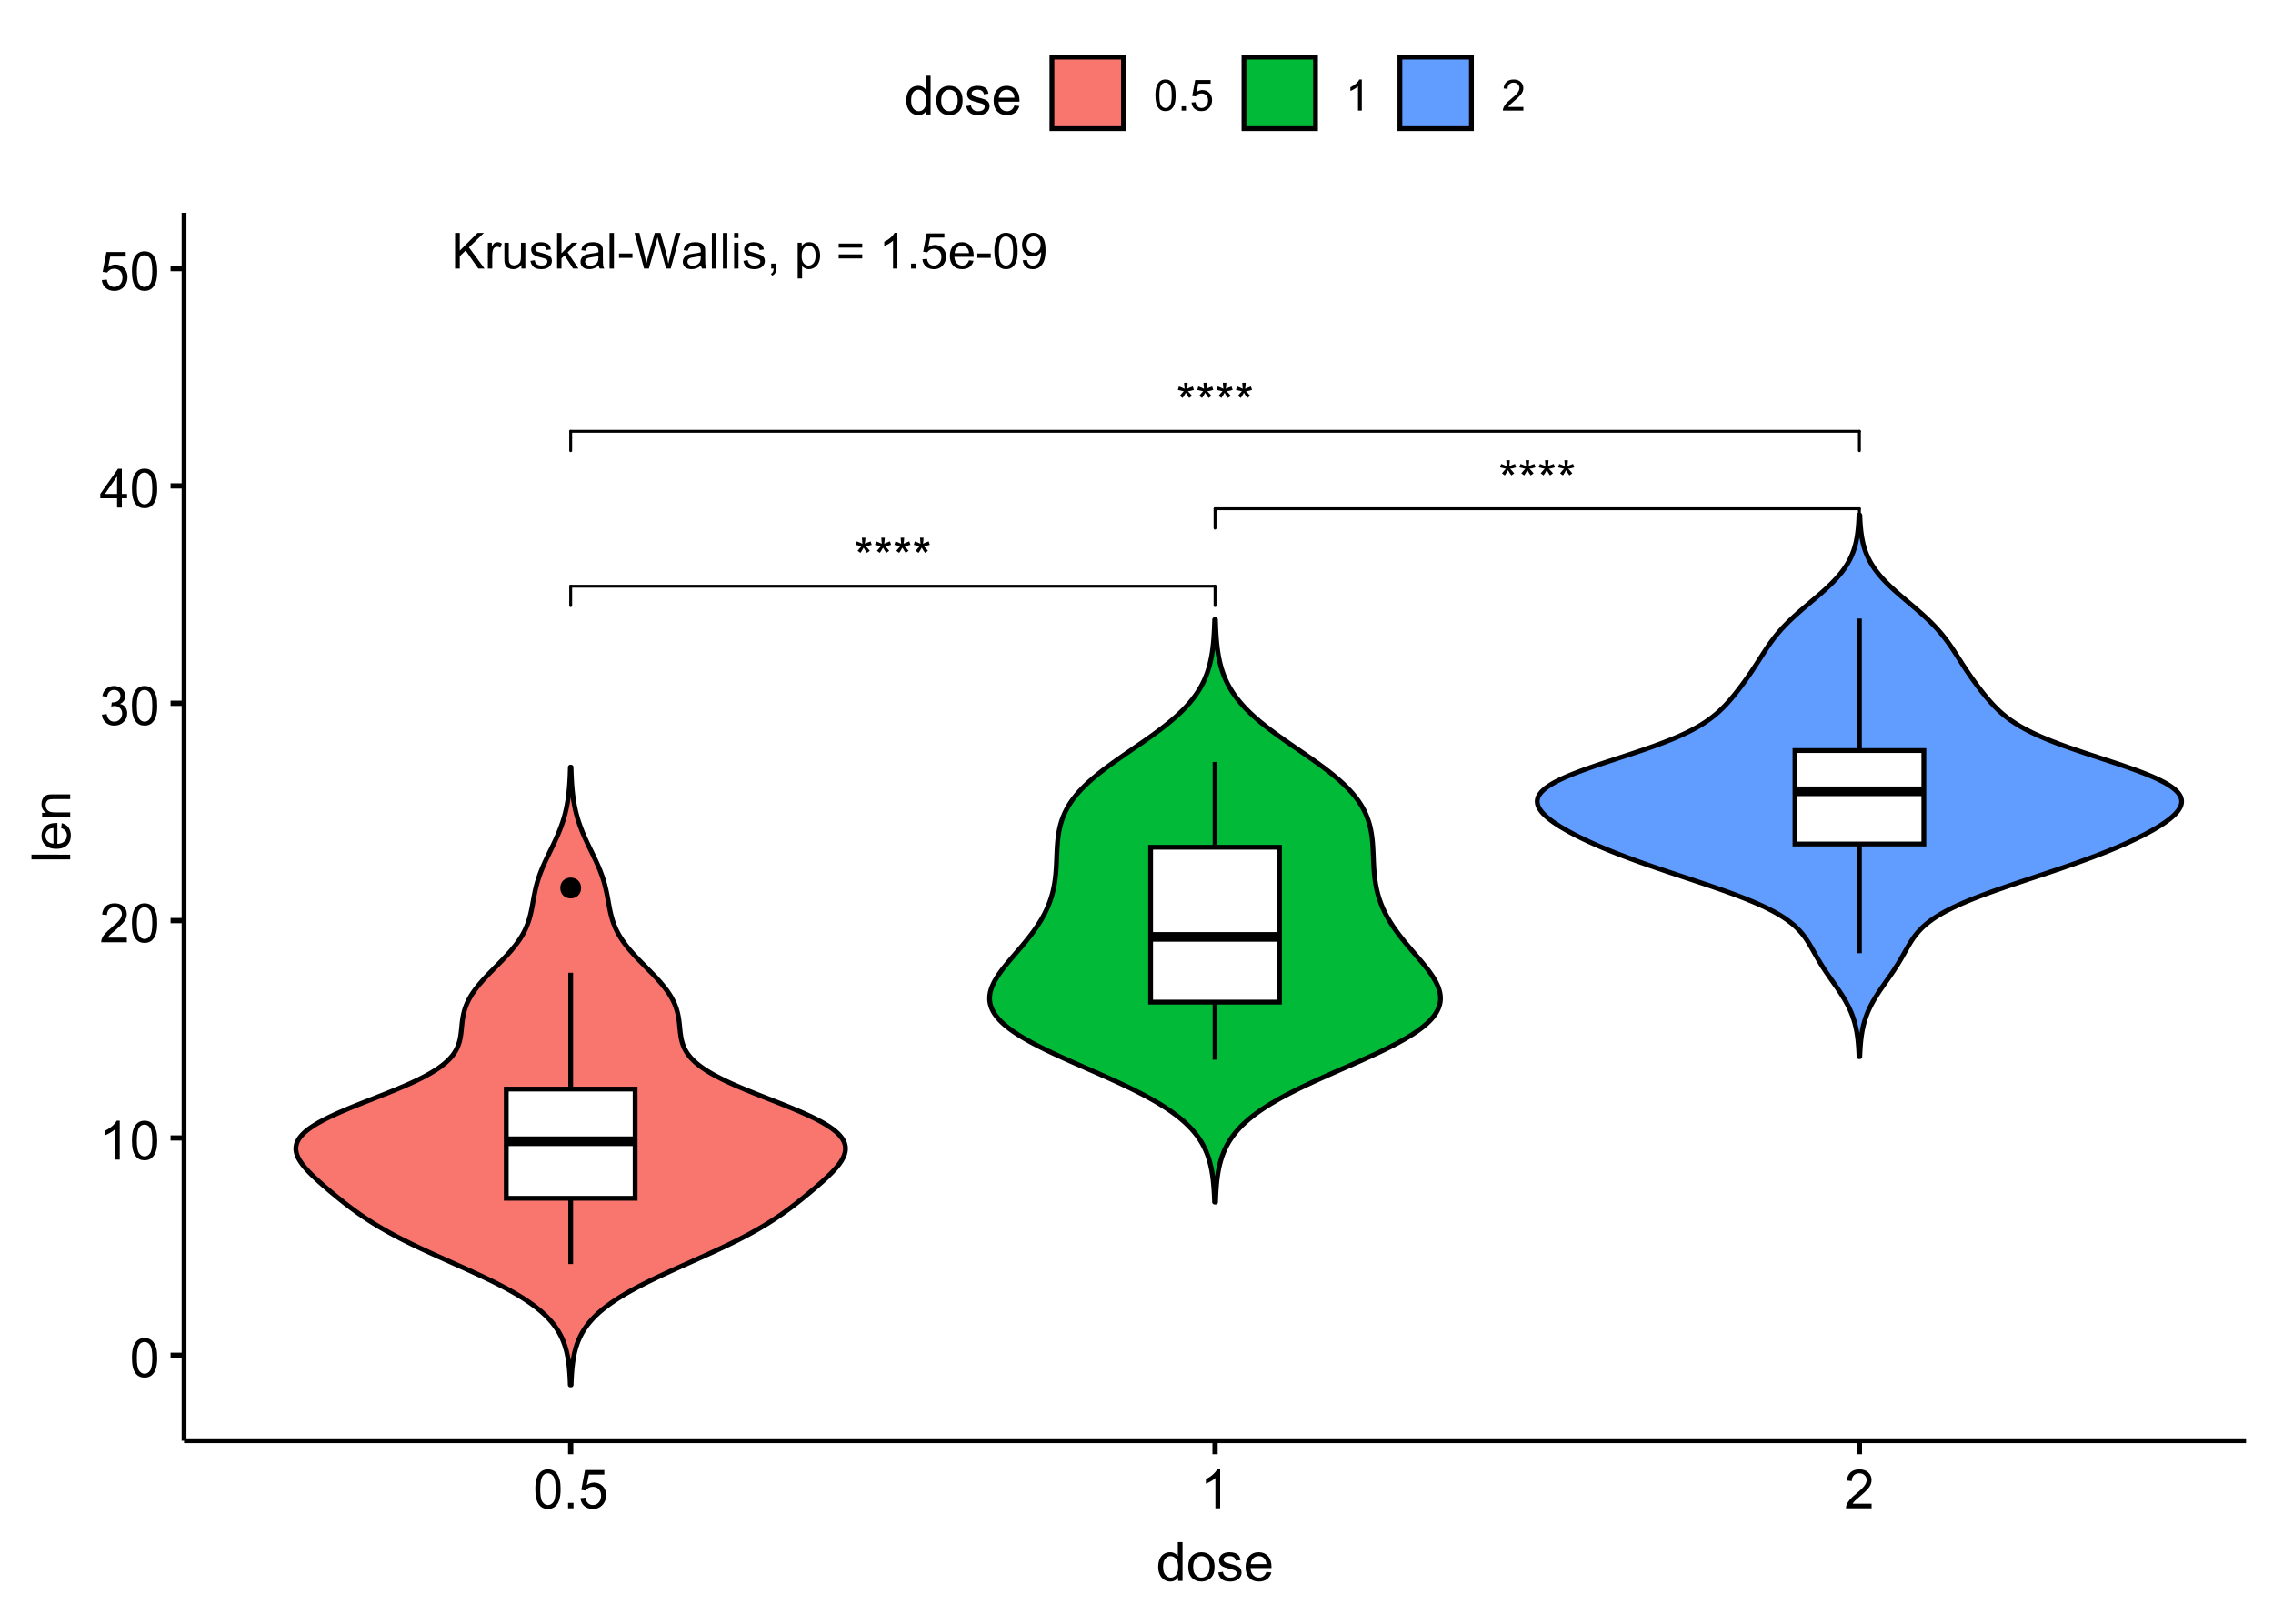 <?xml version="1.0" encoding="UTF-8"?>
<svg xmlns="http://www.w3.org/2000/svg" xmlns:xlink="http://www.w3.org/1999/xlink" width="504" height="360" viewBox="0 0 504 360">
<defs>
<g>
<g id="glyph-0-0">
<path d="M 0.344 -6.453 L 0.594 -7.219 C 1.164 -7.016 1.578 -6.844 1.84 -6.695 C 1.77 -7.344 1.734 -7.793 1.73 -8.039 L 2.512 -8.039 C 2.5 -7.68 2.461 -7.234 2.387 -6.699 C 2.758 -6.887 3.184 -7.059 3.66 -7.219 L 3.906 -6.453 C 3.453 -6.301 3.004 -6.199 2.566 -6.152 C 2.785 -5.961 3.094 -5.621 3.492 -5.133 L 2.848 -4.672 C 2.637 -4.957 2.391 -5.344 2.109 -5.832 C 1.84 -5.324 1.609 -4.941 1.406 -4.672 L 0.77 -5.133 C 1.188 -5.645 1.484 -5.984 1.664 -6.152 C 1.203 -6.242 0.762 -6.34 0.344 -6.453 Z M 0.344 -6.453 "/>
</g>
<g id="glyph-0-1">
<path d="M 0.809 0 L 0.809 -7.902 L 1.855 -7.902 L 1.855 -3.984 L 5.777 -7.902 L 7.195 -7.902 L 3.883 -4.699 L 7.344 0 L 5.961 0 L 3.148 -4 L 1.855 -2.738 L 1.855 0 Z M 0.809 0 "/>
</g>
<g id="glyph-0-2">
<path d="M 0.719 0 L 0.719 -5.727 L 1.59 -5.727 L 1.59 -4.855 C 1.812 -5.262 2.02 -5.531 2.207 -5.66 C 2.395 -5.789 2.605 -5.855 2.828 -5.855 C 3.156 -5.855 3.488 -5.75 3.828 -5.543 L 3.492 -4.641 C 3.254 -4.781 3.02 -4.852 2.781 -4.852 C 2.57 -4.852 2.379 -4.789 2.211 -4.66 C 2.043 -4.531 1.922 -4.355 1.848 -4.129 C 1.742 -3.785 1.688 -3.406 1.688 -2.996 L 1.688 0 Z M 0.719 0 "/>
</g>
<g id="glyph-0-3">
<path d="M 4.48 0 L 4.48 -0.84 C 4.035 -0.195 3.43 0.129 2.664 0.129 C 2.324 0.129 2.008 0.066 1.719 -0.066 C 1.426 -0.195 1.207 -0.355 1.066 -0.551 C 0.922 -0.75 0.824 -0.988 0.766 -1.273 C 0.727 -1.461 0.707 -1.766 0.707 -2.18 L 0.707 -5.727 L 1.676 -5.727 L 1.676 -2.551 C 1.676 -2.043 1.695 -1.703 1.734 -1.527 C 1.797 -1.27 1.926 -1.07 2.125 -0.926 C 2.32 -0.777 2.566 -0.707 2.855 -0.707 C 3.148 -0.707 3.422 -0.781 3.676 -0.93 C 3.93 -1.078 4.113 -1.281 4.219 -1.539 C 4.324 -1.797 4.379 -2.168 4.379 -2.656 L 4.379 -5.727 L 5.348 -5.727 L 5.348 0 Z M 4.48 0 "/>
</g>
<g id="glyph-0-4">
<path d="M 0.34 -1.707 L 1.301 -1.859 C 1.352 -1.477 1.504 -1.18 1.75 -0.977 C 1.996 -0.77 2.34 -0.668 2.781 -0.668 C 3.227 -0.668 3.559 -0.758 3.773 -0.941 C 3.988 -1.121 4.098 -1.336 4.098 -1.578 C 4.098 -1.797 4 -1.973 3.812 -2.098 C 3.68 -2.184 3.348 -2.293 2.82 -2.426 C 2.109 -2.605 1.613 -2.762 1.34 -2.891 C 1.066 -3.023 0.855 -3.203 0.715 -3.438 C 0.574 -3.668 0.5 -3.926 0.5 -4.203 C 0.5 -4.461 0.559 -4.695 0.676 -4.914 C 0.793 -5.129 0.953 -5.312 1.152 -5.457 C 1.305 -5.566 1.512 -5.66 1.77 -5.738 C 2.031 -5.816 2.312 -5.855 2.609 -5.855 C 3.059 -5.855 3.453 -5.789 3.793 -5.66 C 4.133 -5.531 4.383 -5.355 4.543 -5.133 C 4.707 -4.914 4.816 -4.617 4.879 -4.246 L 3.93 -4.117 C 3.887 -4.414 3.762 -4.645 3.555 -4.809 C 3.348 -4.973 3.055 -5.055 2.68 -5.055 C 2.234 -5.055 1.914 -4.984 1.727 -4.836 C 1.535 -4.688 1.438 -4.516 1.438 -4.316 C 1.438 -4.191 1.48 -4.078 1.559 -3.977 C 1.637 -3.875 1.762 -3.789 1.93 -3.719 C 2.027 -3.684 2.312 -3.602 2.785 -3.473 C 3.473 -3.289 3.953 -3.137 4.223 -3.02 C 4.496 -2.906 4.707 -2.734 4.863 -2.512 C 5.016 -2.289 5.094 -2.012 5.094 -1.684 C 5.094 -1.359 5 -1.055 4.812 -0.77 C 4.621 -0.484 4.352 -0.262 3.996 -0.105 C 3.637 0.051 3.234 0.129 2.785 0.129 C 2.043 0.129 1.477 -0.023 1.086 -0.336 C 0.695 -0.645 0.449 -1.102 0.34 -1.707 Z M 0.34 -1.707 "/>
</g>
<g id="glyph-0-5">
<path d="M 0.734 0 L 0.734 -7.902 L 1.703 -7.902 L 1.703 -3.395 L 4 -5.727 L 5.254 -5.727 L 3.066 -3.602 L 5.477 0 L 4.281 0 L 2.387 -2.926 L 1.703 -2.27 L 1.703 0 Z M 0.734 0 "/>
</g>
<g id="glyph-0-6">
<path d="M 4.465 -0.707 C 4.105 -0.402 3.758 -0.184 3.426 -0.059 C 3.094 0.066 2.738 0.129 2.355 0.129 C 1.727 0.129 1.242 -0.023 0.906 -0.332 C 0.566 -0.641 0.398 -1.031 0.398 -1.508 C 0.398 -1.789 0.461 -2.047 0.59 -2.277 C 0.719 -2.508 0.887 -2.695 1.09 -2.836 C 1.297 -2.977 1.531 -3.082 1.789 -3.152 C 1.98 -3.203 2.27 -3.254 2.652 -3.301 C 3.434 -3.391 4.012 -3.504 4.383 -3.633 C 4.387 -3.766 4.387 -3.852 4.387 -3.887 C 4.387 -4.281 4.297 -4.559 4.113 -4.723 C 3.863 -4.941 3.496 -5.051 3.008 -5.051 C 2.551 -5.051 2.215 -4.973 1.996 -4.812 C 1.781 -4.652 1.617 -4.367 1.516 -3.961 L 0.566 -4.09 C 0.652 -4.496 0.793 -4.824 0.992 -5.074 C 1.191 -5.324 1.477 -5.516 1.848 -5.652 C 2.223 -5.785 2.656 -5.855 3.148 -5.855 C 3.637 -5.855 4.035 -5.797 4.34 -5.68 C 4.645 -5.566 4.871 -5.422 5.012 -5.246 C 5.156 -5.074 5.258 -4.852 5.316 -4.586 C 5.348 -4.422 5.363 -4.125 5.363 -3.691 L 5.363 -2.398 C 5.363 -1.496 5.383 -0.926 5.426 -0.688 C 5.469 -0.449 5.547 -0.219 5.672 0 L 4.656 0 C 4.559 -0.203 4.492 -0.438 4.465 -0.707 M 4.383 -2.875 C 4.031 -2.73 3.504 -2.605 2.797 -2.508 C 2.398 -2.449 2.117 -2.383 1.953 -2.312 C 1.785 -2.242 1.66 -2.137 1.57 -1.996 C 1.48 -1.859 1.434 -1.707 1.434 -1.535 C 1.434 -1.277 1.531 -1.062 1.727 -0.891 C 1.922 -0.719 2.211 -0.629 2.586 -0.629 C 2.961 -0.629 3.293 -0.711 3.586 -0.875 C 3.875 -1.039 4.09 -1.262 4.227 -1.547 C 4.332 -1.766 4.383 -2.09 4.383 -2.516 Z M 4.383 -2.875 "/>
</g>
<g id="glyph-0-7">
<path d="M 0.707 0 L 0.707 -7.902 L 1.676 -7.902 L 1.676 0 Z M 0.707 0 "/>
</g>
<g id="glyph-0-8">
<path d="M 0.352 -2.371 L 0.352 -3.348 L 3.332 -3.348 L 3.332 -2.371 Z M 0.352 -2.371 "/>
</g>
<g id="glyph-0-9">
<path d="M 2.23 0 L 0.133 -7.902 L 1.207 -7.902 L 2.41 -2.723 C 2.539 -2.18 2.648 -1.641 2.742 -1.105 C 2.945 -1.949 3.062 -2.438 3.098 -2.566 L 4.602 -7.902 L 5.863 -7.902 L 6.996 -3.902 C 7.281 -2.91 7.484 -1.977 7.613 -1.105 C 7.711 -1.605 7.844 -2.18 8.004 -2.824 L 9.246 -7.902 L 10.297 -7.902 L 8.129 0 L 7.121 0 L 5.457 -6.02 C 5.316 -6.523 5.23 -6.832 5.207 -6.949 C 5.125 -6.586 5.047 -6.277 4.977 -6.02 L 3.301 0 Z M 2.23 0 "/>
</g>
<g id="glyph-0-10">
<path d="M 0.734 -6.785 L 0.734 -7.902 L 1.703 -7.902 L 1.703 -6.785 L 0.734 -6.785 M 0.734 0 L 0.734 -5.727 L 1.703 -5.727 L 1.703 0 Z M 0.734 0 "/>
</g>
<g id="glyph-0-11">
<path d="M 0.98 0 L 0.98 -1.105 L 2.086 -1.105 L 2.086 0 C 2.086 0.406 2.016 0.734 1.871 0.984 C 1.727 1.234 1.5 1.426 1.188 1.562 L 0.918 1.148 C 1.121 1.059 1.273 0.926 1.371 0.754 C 1.465 0.578 1.52 0.328 1.531 0 Z M 0.98 0 "/>
</g>
<g id="glyph-0-12">
</g>
<g id="glyph-0-13">
<path d="M 0.727 2.195 L 0.727 -5.727 L 1.613 -5.727 L 1.613 -4.98 C 1.82 -5.273 2.055 -5.488 2.316 -5.637 C 2.582 -5.781 2.898 -5.855 3.273 -5.855 C 3.762 -5.855 4.191 -5.727 4.566 -5.477 C 4.941 -5.227 5.223 -4.871 5.41 -4.41 C 5.602 -3.953 5.699 -3.453 5.699 -2.906 C 5.699 -2.32 5.594 -1.793 5.383 -1.324 C 5.172 -0.855 4.867 -0.496 4.465 -0.246 C 4.066 0.004 3.645 0.129 3.203 0.129 C 2.879 0.129 2.59 0.062 2.332 -0.074 C 2.074 -0.211 1.863 -0.383 1.699 -0.594 L 1.699 2.195 L 0.727 2.195 M 1.605 -2.828 C 1.605 -2.094 1.754 -1.551 2.055 -1.195 C 2.352 -0.844 2.715 -0.668 3.137 -0.668 C 3.57 -0.668 3.938 -0.852 4.246 -1.215 C 4.551 -1.582 4.707 -2.145 4.707 -2.91 C 4.707 -3.641 4.555 -4.188 4.254 -4.551 C 3.957 -4.914 3.598 -5.094 3.18 -5.094 C 2.766 -5.094 2.402 -4.902 2.082 -4.516 C 1.766 -4.129 1.605 -3.566 1.605 -2.828 Z M 1.605 -2.828 "/>
</g>
<g id="glyph-0-14">
<path d="M 5.832 -4.648 L 0.613 -4.648 L 0.613 -5.551 L 5.832 -5.551 L 5.832 -4.648 M 5.832 -2.246 L 0.613 -2.246 L 0.613 -3.152 L 5.832 -3.152 Z M 5.832 -2.246 "/>
</g>
<g id="glyph-0-15">
<path d="M 4.113 0 L 3.145 0 L 3.145 -6.184 C 2.91 -5.961 2.602 -5.738 2.223 -5.516 C 1.844 -5.293 1.504 -5.125 1.203 -5.012 L 1.203 -5.949 C 1.746 -6.207 2.219 -6.516 2.625 -6.879 C 3.031 -7.242 3.32 -7.594 3.488 -7.934 L 4.113 -7.934 Z M 4.113 0 "/>
</g>
<g id="glyph-0-16">
<path d="M 1.004 0 L 1.004 -1.105 L 2.109 -1.105 L 2.109 0 Z M 1.004 0 "/>
</g>
<g id="glyph-0-17">
<path d="M 0.457 -2.07 L 1.477 -2.156 C 1.551 -1.66 1.727 -1.289 2.004 -1.039 C 2.277 -0.789 2.609 -0.664 2.996 -0.664 C 3.465 -0.664 3.859 -0.84 4.184 -1.191 C 4.508 -1.543 4.668 -2.012 4.668 -2.594 C 4.668 -3.145 4.512 -3.582 4.203 -3.902 C 3.891 -4.223 3.484 -4.383 2.98 -4.383 C 2.668 -4.383 2.387 -4.312 2.133 -4.168 C 1.883 -4.027 1.684 -3.844 1.543 -3.617 L 0.629 -3.734 L 1.395 -7.793 L 5.324 -7.793 L 5.324 -6.867 L 2.172 -6.867 L 1.746 -4.742 C 2.223 -5.074 2.719 -5.238 3.238 -5.238 C 3.93 -5.238 4.512 -5 4.984 -4.523 C 5.461 -4.043 5.699 -3.43 5.699 -2.68 C 5.699 -1.965 5.488 -1.348 5.074 -0.824 C 4.566 -0.184 3.875 0.133 2.996 0.133 C 2.277 0.133 1.691 -0.066 1.238 -0.469 C 0.781 -0.871 0.523 -1.406 0.457 -2.07 Z M 0.457 -2.07 "/>
</g>
<g id="glyph-0-18">
<path d="M 4.648 -1.844 L 5.648 -1.719 C 5.492 -1.133 5.199 -0.68 4.77 -0.355 C 4.344 -0.031 3.797 0.129 3.133 0.129 C 2.293 0.129 1.629 -0.129 1.141 -0.645 C 0.648 -1.16 0.402 -1.883 0.402 -2.812 C 0.402 -3.777 0.652 -4.523 1.148 -5.055 C 1.645 -5.59 2.289 -5.855 3.078 -5.855 C 3.844 -5.855 4.469 -5.594 4.953 -5.074 C 5.438 -4.551 5.68 -3.816 5.68 -2.875 C 5.68 -2.816 5.68 -2.73 5.676 -2.613 L 1.406 -2.613 C 1.441 -1.984 1.621 -1.504 1.941 -1.168 C 2.262 -0.836 2.66 -0.668 3.137 -0.668 C 3.492 -0.668 3.797 -0.762 4.047 -0.949 C 4.301 -1.137 4.5 -1.434 4.648 -1.844 M 1.461 -3.414 L 4.656 -3.414 C 4.613 -3.895 4.492 -4.254 4.289 -4.496 C 3.98 -4.871 3.582 -5.055 3.09 -5.055 C 2.645 -5.055 2.27 -4.906 1.965 -4.609 C 1.66 -4.312 1.492 -3.91 1.461 -3.414 Z M 1.461 -3.414 "/>
</g>
<g id="glyph-0-19">
<path d="M 0.457 -3.898 C 0.457 -4.832 0.555 -5.582 0.746 -6.152 C 0.938 -6.723 1.223 -7.164 1.605 -7.473 C 1.984 -7.781 2.461 -7.934 3.035 -7.934 C 3.457 -7.934 3.832 -7.848 4.152 -7.68 C 4.469 -7.508 4.734 -7.262 4.941 -6.941 C 5.152 -6.617 5.316 -6.227 5.434 -5.766 C 5.551 -5.305 5.613 -4.68 5.613 -3.898 C 5.613 -2.969 5.516 -2.223 5.324 -1.652 C 5.137 -1.082 4.852 -0.641 4.473 -0.332 C 4.094 -0.02 3.613 0.133 3.035 0.133 C 2.273 0.133 1.676 -0.137 1.238 -0.684 C 0.719 -1.344 0.457 -2.414 0.457 -3.898 M 1.457 -3.898 C 1.457 -2.602 1.605 -1.738 1.91 -1.309 C 2.215 -0.879 2.59 -0.664 3.035 -0.664 C 3.48 -0.664 3.855 -0.879 4.16 -1.309 C 4.461 -1.742 4.613 -2.605 4.613 -3.898 C 4.613 -5.199 4.461 -6.062 4.16 -6.488 C 3.855 -6.918 3.477 -7.133 3.023 -7.133 C 2.578 -7.133 2.223 -6.941 1.957 -6.566 C 1.621 -6.086 1.457 -5.195 1.457 -3.898 Z M 1.457 -3.898 "/>
</g>
<g id="glyph-0-20">
<path d="M 0.605 -1.828 L 1.535 -1.914 C 1.617 -1.477 1.766 -1.156 1.988 -0.961 C 2.211 -0.762 2.496 -0.664 2.848 -0.664 C 3.145 -0.664 3.406 -0.73 3.629 -0.867 C 3.855 -1.004 4.039 -1.188 4.184 -1.414 C 4.328 -1.645 4.445 -1.953 4.543 -2.34 C 4.641 -2.727 4.691 -3.121 4.691 -3.523 C 4.691 -3.57 4.688 -3.633 4.684 -3.719 C 4.492 -3.41 4.227 -3.16 3.891 -2.969 C 3.555 -2.773 3.188 -2.68 2.797 -2.68 C 2.145 -2.68 1.59 -2.918 1.137 -3.391 C 0.684 -3.863 0.457 -4.492 0.457 -5.266 C 0.457 -6.066 0.695 -6.715 1.168 -7.203 C 1.641 -7.691 2.23 -7.934 2.941 -7.934 C 3.457 -7.934 3.926 -7.797 4.352 -7.52 C 4.777 -7.242 5.102 -6.848 5.324 -6.336 C 5.543 -5.824 5.656 -5.082 5.656 -4.113 C 5.656 -3.102 5.547 -2.301 5.324 -1.699 C 5.105 -1.102 4.781 -0.648 4.348 -0.336 C 3.914 -0.023 3.406 0.133 2.824 0.133 C 2.207 0.133 1.703 -0.035 1.309 -0.379 C 0.918 -0.723 0.684 -1.207 0.605 -1.828 M 4.578 -5.316 C 4.578 -5.871 4.43 -6.312 4.133 -6.641 C 3.836 -6.969 3.48 -7.133 3.062 -7.133 C 2.629 -7.133 2.254 -6.957 1.934 -6.602 C 1.617 -6.25 1.457 -5.793 1.457 -5.234 C 1.457 -4.73 1.605 -4.32 1.91 -4.008 C 2.215 -3.695 2.59 -3.535 3.035 -3.535 C 3.484 -3.535 3.852 -3.695 4.141 -4.008 C 4.434 -4.32 4.578 -4.758 4.578 -5.316 Z M 4.578 -5.316 "/>
</g>
<g id="glyph-1-0">
<path d="M 0.5 -4.234 C 0.5 -5.25 0.602 -6.07 0.812 -6.688 C 1.02 -7.309 1.332 -7.785 1.742 -8.121 C 2.156 -8.457 2.672 -8.625 3.297 -8.625 C 3.758 -8.625 4.164 -8.531 4.512 -8.348 C 4.859 -8.16 5.145 -7.895 5.375 -7.543 C 5.598 -7.195 5.777 -6.77 5.906 -6.266 C 6.035 -5.766 6.102 -5.086 6.102 -4.234 C 6.102 -3.227 5.996 -2.414 5.789 -1.797 C 5.582 -1.176 5.273 -0.699 4.859 -0.359 C 4.449 -0.023 3.926 0.148 3.297 0.148 C 2.469 0.148 1.82 -0.152 1.348 -0.742 C 0.781 -1.461 0.5 -2.621 0.5 -4.234 M 1.582 -4.234 C 1.582 -2.824 1.746 -1.887 2.078 -1.422 C 2.406 -0.953 2.812 -0.719 3.297 -0.719 C 3.781 -0.719 4.191 -0.953 4.52 -1.422 C 4.852 -1.891 5.016 -2.828 5.016 -4.234 C 5.016 -5.648 4.852 -6.59 4.52 -7.055 C 4.191 -7.52 3.781 -7.75 3.289 -7.75 C 2.801 -7.75 2.414 -7.547 2.125 -7.137 C 1.766 -6.613 1.582 -5.645 1.582 -4.234 Z M 1.582 -4.234 "/>
</g>
<g id="glyph-1-1">
<path d="M 4.469 0 L 3.414 0 L 3.414 -6.719 C 3.16 -6.477 2.828 -6.234 2.418 -5.992 C 2.004 -5.75 1.633 -5.57 1.305 -5.449 L 1.305 -6.469 C 1.895 -6.746 2.41 -7.082 2.852 -7.477 C 3.293 -7.871 3.605 -8.254 3.789 -8.625 L 4.469 -8.625 Z M 4.469 0 "/>
</g>
<g id="glyph-1-2">
<path d="M 6.039 -1.016 L 6.039 0 L 0.363 0 C 0.355 -0.254 0.395 -0.5 0.484 -0.734 C 0.629 -1.117 0.863 -1.5 1.18 -1.875 C 1.5 -2.25 1.957 -2.684 2.562 -3.176 C 3.492 -3.941 4.125 -4.547 4.453 -4.996 C 4.781 -5.441 4.945 -5.867 4.945 -6.266 C 4.945 -6.68 4.797 -7.035 4.496 -7.32 C 4.199 -7.609 3.809 -7.75 3.328 -7.75 C 2.82 -7.75 2.414 -7.602 2.109 -7.297 C 1.805 -6.992 1.648 -6.57 1.648 -6.031 L 0.562 -6.141 C 0.637 -6.949 0.918 -7.566 1.398 -7.988 C 1.883 -8.414 2.535 -8.625 3.352 -8.625 C 4.176 -8.625 4.828 -8.398 5.309 -7.938 C 5.789 -7.484 6.031 -6.914 6.031 -6.242 C 6.031 -5.895 5.957 -5.559 5.82 -5.227 C 5.676 -4.895 5.445 -4.543 5.117 -4.18 C 4.793 -3.809 4.25 -3.305 3.492 -2.664 C 2.859 -2.133 2.453 -1.773 2.273 -1.586 C 2.094 -1.395 1.945 -1.203 1.828 -1.016 Z M 6.039 -1.016 "/>
</g>
<g id="glyph-1-3">
<path d="M 0.504 -2.266 L 1.559 -2.406 C 1.68 -1.812 1.887 -1.379 2.176 -1.117 C 2.469 -0.852 2.82 -0.719 3.242 -0.719 C 3.734 -0.719 4.156 -0.891 4.496 -1.234 C 4.84 -1.578 5.008 -2.004 5.008 -2.516 C 5.008 -2.996 4.852 -3.398 4.535 -3.711 C 4.219 -4.027 3.816 -4.184 3.328 -4.184 C 3.129 -4.184 2.879 -4.145 2.586 -4.066 L 2.703 -4.992 C 2.773 -4.984 2.828 -4.98 2.871 -4.98 C 3.32 -4.98 3.723 -5.098 4.086 -5.332 C 4.441 -5.566 4.621 -5.926 4.625 -6.414 C 4.621 -6.805 4.492 -7.121 4.23 -7.375 C 3.969 -7.629 3.629 -7.758 3.219 -7.758 C 2.805 -7.758 2.465 -7.629 2.191 -7.371 C 1.918 -7.113 1.742 -6.727 1.664 -6.211 L 0.609 -6.398 C 0.738 -7.105 1.031 -7.652 1.488 -8.043 C 1.945 -8.43 2.516 -8.625 3.195 -8.625 C 3.664 -8.625 4.094 -8.523 4.488 -8.324 C 4.883 -8.121 5.184 -7.848 5.395 -7.5 C 5.602 -7.152 5.707 -6.781 5.707 -6.391 C 5.707 -6.02 5.609 -5.684 5.406 -5.379 C 5.211 -5.074 4.914 -4.832 4.523 -4.652 C 5.031 -4.535 5.426 -4.293 5.707 -3.922 C 5.988 -3.555 6.129 -3.09 6.129 -2.539 C 6.129 -1.789 5.855 -1.152 5.309 -0.629 C 4.762 -0.109 4.07 0.152 3.234 0.152 C 2.48 0.152 1.855 -0.074 1.355 -0.523 C 0.859 -0.969 0.574 -1.555 0.504 -2.266 Z M 0.504 -2.266 "/>
</g>
<g id="glyph-1-4">
<path d="M 3.879 0 L 3.879 -2.055 L 0.152 -2.055 L 0.152 -3.023 L 4.07 -8.59 L 4.934 -8.59 L 4.934 -3.023 L 6.094 -3.023 L 6.094 -2.055 L 4.934 -2.055 L 4.934 0 L 3.879 0 M 3.879 -3.023 L 3.879 -6.898 L 1.188 -3.023 Z M 3.879 -3.023 "/>
</g>
<g id="glyph-1-5">
<path d="M 0.5 -2.25 L 1.605 -2.344 C 1.688 -1.805 1.879 -1.398 2.176 -1.129 C 2.477 -0.855 2.836 -0.719 3.258 -0.719 C 3.766 -0.719 4.195 -0.91 4.547 -1.297 C 4.898 -1.676 5.074 -2.188 5.074 -2.82 C 5.074 -3.418 4.906 -3.895 4.566 -4.242 C 4.23 -4.59 3.785 -4.762 3.242 -4.766 C 2.898 -4.762 2.594 -4.688 2.32 -4.531 C 2.047 -4.379 1.832 -4.18 1.676 -3.93 L 0.688 -4.062 L 1.516 -8.473 L 5.789 -8.473 L 5.789 -7.465 L 2.359 -7.465 L 1.898 -5.156 C 2.414 -5.516 2.953 -5.695 3.523 -5.695 C 4.273 -5.695 4.906 -5.434 5.422 -4.914 C 5.938 -4.395 6.195 -3.727 6.195 -2.914 C 6.195 -2.133 5.965 -1.461 5.516 -0.898 C 4.961 -0.203 4.211 0.148 3.258 0.148 C 2.477 0.148 1.84 -0.074 1.344 -0.508 C 0.852 -0.945 0.57 -1.527 0.5 -2.25 Z M 0.5 -2.25 "/>
</g>
<g id="glyph-1-6">
<path d="M 1.09 0 L 1.09 -1.203 L 2.289 -1.203 L 2.289 0 Z M 1.09 0 "/>
</g>
<g id="glyph-1-7">
<path d="M 4.828 0 L 4.828 -0.785 C 4.434 -0.168 3.852 0.141 3.086 0.141 C 2.59 0.141 2.137 0.004 1.719 -0.27 C 1.305 -0.543 0.98 -0.926 0.754 -1.414 C 0.523 -1.906 0.41 -2.469 0.41 -3.105 C 0.41 -3.727 0.512 -4.289 0.719 -4.797 C 0.926 -5.301 1.238 -5.688 1.652 -5.961 C 2.066 -6.227 2.527 -6.363 3.039 -6.363 C 3.414 -6.363 3.75 -6.285 4.043 -6.125 C 4.336 -5.969 4.574 -5.762 4.758 -5.508 L 4.758 -8.59 L 5.805 -8.59 L 5.805 0 L 4.828 0 M 1.492 -3.105 C 1.492 -2.309 1.66 -1.711 2 -1.32 C 2.332 -0.922 2.73 -0.727 3.188 -0.727 C 3.648 -0.727 4.039 -0.914 4.363 -1.293 C 4.684 -1.668 4.844 -2.242 4.844 -3.016 C 4.844 -3.867 4.68 -4.492 4.352 -4.891 C 4.023 -5.289 3.621 -5.492 3.141 -5.492 C 2.672 -5.492 2.281 -5.297 1.965 -4.914 C 1.652 -4.531 1.492 -3.93 1.492 -3.105 Z M 1.492 -3.105 "/>
</g>
<g id="glyph-1-8">
<path d="M 0.398 -3.109 C 0.398 -4.262 0.719 -5.117 1.359 -5.672 C 1.895 -6.133 2.547 -6.363 3.316 -6.363 C 4.172 -6.363 4.871 -6.082 5.414 -5.523 C 5.957 -4.961 6.227 -4.188 6.227 -3.199 C 6.227 -2.398 6.109 -1.77 5.867 -1.309 C 5.629 -0.852 5.277 -0.492 4.82 -0.242 C 4.359 0.012 3.859 0.141 3.316 0.141 C 2.445 0.141 1.742 -0.141 1.203 -0.695 C 0.668 -1.254 0.398 -2.059 0.398 -3.109 M 1.484 -3.109 C 1.484 -2.312 1.656 -1.719 2.004 -1.32 C 2.352 -0.926 2.789 -0.727 3.316 -0.727 C 3.84 -0.727 4.273 -0.926 4.625 -1.324 C 4.969 -1.723 5.145 -2.328 5.145 -3.148 C 5.145 -3.914 4.969 -4.5 4.621 -4.895 C 4.27 -5.293 3.836 -5.492 3.316 -5.492 C 2.789 -5.492 2.352 -5.293 2.004 -4.898 C 1.656 -4.504 1.484 -3.906 1.484 -3.109 Z M 1.484 -3.109 "/>
</g>
<g id="glyph-1-9">
<path d="M 0.367 -1.859 L 1.414 -2.023 C 1.469 -1.602 1.633 -1.281 1.902 -1.062 C 2.168 -0.836 2.543 -0.727 3.023 -0.727 C 3.508 -0.727 3.867 -0.824 4.102 -1.023 C 4.336 -1.219 4.453 -1.449 4.453 -1.719 C 4.453 -1.953 4.348 -2.141 4.141 -2.281 C 3.996 -2.375 3.641 -2.492 3.062 -2.637 C 2.289 -2.832 1.754 -3 1.457 -3.145 C 1.156 -3.285 0.93 -3.484 0.777 -3.734 C 0.621 -3.988 0.547 -4.266 0.547 -4.57 C 0.547 -4.848 0.609 -5.105 0.734 -5.34 C 0.863 -5.578 1.035 -5.773 1.254 -5.93 C 1.418 -6.051 1.641 -6.152 1.926 -6.238 C 2.207 -6.32 2.512 -6.363 2.836 -6.363 C 3.324 -6.363 3.754 -6.293 4.121 -6.152 C 4.492 -6.012 4.762 -5.82 4.938 -5.582 C 5.113 -5.34 5.234 -5.02 5.305 -4.617 L 4.273 -4.477 C 4.227 -4.797 4.09 -5.047 3.863 -5.227 C 3.641 -5.406 3.32 -5.496 2.914 -5.496 C 2.426 -5.496 2.082 -5.414 1.875 -5.258 C 1.668 -5.094 1.562 -4.906 1.562 -4.695 C 1.562 -4.555 1.605 -4.434 1.695 -4.324 C 1.777 -4.211 1.914 -4.117 2.098 -4.043 C 2.203 -4.004 2.516 -3.914 3.031 -3.773 C 3.773 -3.574 4.297 -3.41 4.59 -3.285 C 4.887 -3.156 5.117 -2.973 5.285 -2.73 C 5.453 -2.488 5.535 -2.188 5.539 -1.828 C 5.535 -1.477 5.434 -1.145 5.23 -0.836 C 5.023 -0.523 4.727 -0.285 4.344 -0.113 C 3.953 0.055 3.516 0.141 3.031 0.141 C 2.219 0.141 1.605 -0.027 1.18 -0.363 C 0.758 -0.699 0.484 -1.199 0.367 -1.859 Z M 0.367 -1.859 "/>
</g>
<g id="glyph-1-10">
<path d="M 5.051 -2.004 L 6.141 -1.867 C 5.969 -1.23 5.648 -0.738 5.188 -0.387 C 4.719 -0.035 4.125 0.141 3.406 0.141 C 2.492 0.141 1.773 -0.141 1.238 -0.699 C 0.707 -1.262 0.438 -2.047 0.438 -3.059 C 0.438 -4.105 0.711 -4.918 1.25 -5.496 C 1.789 -6.074 2.484 -6.363 3.344 -6.363 C 4.18 -6.363 4.859 -6.078 5.383 -5.516 C 5.914 -4.945 6.176 -4.148 6.176 -3.125 C 6.176 -3.059 6.172 -2.965 6.172 -2.844 L 1.531 -2.844 C 1.566 -2.156 1.762 -1.633 2.109 -1.273 C 2.457 -0.906 2.891 -0.727 3.41 -0.727 C 3.797 -0.727 4.125 -0.828 4.398 -1.031 C 4.672 -1.234 4.891 -1.559 5.051 -2.004 M 1.586 -3.711 L 5.062 -3.711 C 5.016 -4.23 4.883 -4.625 4.664 -4.887 C 4.328 -5.293 3.891 -5.496 3.359 -5.496 C 2.871 -5.496 2.465 -5.332 2.137 -5.008 C 1.805 -4.684 1.625 -4.25 1.586 -3.711 Z M 1.586 -3.711 "/>
</g>
<g id="glyph-2-0">
<path d="M 0 -0.766 L -8.59 -0.77 L -8.59 -1.824 L 0 -1.82 Z M 0 -0.766 "/>
</g>
<g id="glyph-2-1">
<path d="M -2.004 -5.051 L -1.867 -6.141 C -1.23 -5.969 -0.738 -5.648 -0.387 -5.188 C -0.035 -4.719 0.141 -4.125 0.141 -3.406 C 0.141 -2.492 -0.141 -1.773 -0.699 -1.238 C -1.262 -0.707 -2.047 -0.441 -3.059 -0.441 C -4.105 -0.441 -4.918 -0.711 -5.496 -1.25 C -6.074 -1.789 -6.363 -2.484 -6.363 -3.348 C -6.363 -4.18 -6.078 -4.859 -5.516 -5.383 C -4.945 -5.914 -4.148 -6.176 -3.121 -6.176 C -3.059 -6.176 -2.965 -6.172 -2.84 -6.172 L -2.844 -1.531 C -2.156 -1.566 -1.633 -1.762 -1.27 -2.109 C -0.906 -2.457 -0.727 -2.891 -0.727 -3.41 C -0.727 -3.797 -0.828 -4.125 -1.031 -4.398 C -1.234 -4.672 -1.559 -4.891 -2.004 -5.051 M -3.711 -1.59 L -3.707 -5.062 C -4.23 -5.016 -4.625 -4.883 -4.887 -4.664 C -5.293 -4.328 -5.496 -3.891 -5.496 -3.359 C -5.496 -2.871 -5.332 -2.465 -5.008 -2.137 C -4.684 -1.805 -4.25 -1.625 -3.711 -1.59 Z M -3.711 -1.59 "/>
</g>
<g id="glyph-2-2">
<path d="M 0 -0.789 L -6.223 -0.793 L -6.223 -1.742 L -5.336 -1.742 C -6.02 -2.195 -6.363 -2.855 -6.363 -3.723 C -6.363 -4.094 -6.297 -4.441 -6.16 -4.754 C -6.027 -5.07 -5.848 -5.305 -5.633 -5.461 C -5.41 -5.617 -5.152 -5.727 -4.852 -5.789 C -4.656 -5.828 -4.312 -5.848 -3.824 -5.848 L 0 -5.848 L 0 -4.793 L -3.785 -4.793 C -4.215 -4.793 -4.535 -4.75 -4.75 -4.672 C -4.961 -4.586 -5.133 -4.441 -5.258 -4.234 C -5.387 -4.023 -5.449 -3.781 -5.449 -3.5 C -5.449 -3.047 -5.305 -2.66 -5.023 -2.336 C -4.734 -2.008 -4.195 -1.848 -3.398 -1.848 L 0 -1.844 Z M 0 -0.789 "/>
</g>
<g id="glyph-3-0">
<path d="M 0.398 -3.391 C 0.398 -4.203 0.48 -4.855 0.648 -5.352 C 0.816 -5.848 1.066 -6.227 1.395 -6.496 C 1.723 -6.766 2.141 -6.898 2.641 -6.898 C 3.008 -6.898 3.332 -6.824 3.609 -6.676 C 3.887 -6.527 4.117 -6.316 4.297 -6.035 C 4.48 -5.754 4.621 -5.414 4.727 -5.012 C 4.828 -4.613 4.879 -4.07 4.879 -3.391 C 4.879 -2.582 4.797 -1.934 4.633 -1.438 C 4.465 -0.941 4.219 -0.559 3.887 -0.289 C 3.559 -0.02 3.141 0.117 2.641 0.117 C 1.977 0.117 1.457 -0.121 1.078 -0.594 C 0.625 -1.168 0.398 -2.098 0.398 -3.391 M 1.266 -3.391 C 1.266 -2.262 1.398 -1.512 1.66 -1.137 C 1.926 -0.762 2.25 -0.578 2.641 -0.578 C 3.027 -0.578 3.352 -0.766 3.617 -1.141 C 3.879 -1.516 4.012 -2.266 4.012 -3.391 C 4.012 -4.52 3.879 -5.273 3.617 -5.645 C 3.352 -6.016 3.023 -6.203 2.629 -6.203 C 2.242 -6.203 1.934 -6.039 1.703 -5.711 C 1.41 -5.289 1.266 -4.516 1.266 -3.391 Z M 1.266 -3.391 "/>
</g>
<g id="glyph-3-1">
<path d="M 0.871 0 L 0.871 -0.961 L 1.832 -0.961 L 1.832 0 Z M 0.871 0 "/>
</g>
<g id="glyph-3-2">
<path d="M 0.398 -1.801 L 1.285 -1.875 C 1.352 -1.445 1.504 -1.121 1.742 -0.902 C 1.98 -0.684 2.27 -0.578 2.605 -0.578 C 3.012 -0.578 3.355 -0.73 3.637 -1.035 C 3.918 -1.344 4.059 -1.75 4.059 -2.254 C 4.059 -2.734 3.926 -3.117 3.652 -3.395 C 3.383 -3.672 3.031 -3.812 2.594 -3.812 C 2.32 -3.812 2.074 -3.75 1.855 -3.625 C 1.637 -3.504 1.465 -3.344 1.34 -3.145 L 0.547 -3.25 L 1.215 -6.777 L 4.633 -6.777 L 4.633 -5.973 L 1.891 -5.973 L 1.52 -4.125 C 1.93 -4.414 2.363 -4.555 2.816 -4.555 C 3.418 -4.555 3.922 -4.348 4.336 -3.934 C 4.75 -3.516 4.953 -2.984 4.953 -2.328 C 4.953 -1.707 4.773 -1.172 4.41 -0.719 C 3.969 -0.16 3.367 0.117 2.605 0.117 C 1.98 0.117 1.473 -0.059 1.074 -0.406 C 0.68 -0.758 0.453 -1.223 0.398 -1.801 Z M 0.398 -1.801 "/>
</g>
<g id="glyph-3-3">
<path d="M 3.578 0 L 2.734 0 L 2.734 -5.375 C 2.531 -5.184 2.262 -4.988 1.934 -4.797 C 1.605 -4.602 1.309 -4.457 1.047 -4.359 L 1.047 -5.176 C 1.516 -5.398 1.93 -5.664 2.281 -5.98 C 2.637 -6.297 2.887 -6.602 3.031 -6.898 L 3.578 -6.898 Z M 3.578 0 "/>
</g>
<g id="glyph-3-4">
<path d="M 4.832 -0.812 L 4.832 0 L 0.289 0 C 0.285 -0.203 0.316 -0.398 0.391 -0.586 C 0.504 -0.895 0.691 -1.199 0.945 -1.5 C 1.199 -1.801 1.566 -2.148 2.047 -2.539 C 2.797 -3.152 3.301 -3.637 3.562 -3.996 C 3.824 -4.355 3.957 -4.691 3.957 -5.012 C 3.957 -5.344 3.836 -5.629 3.598 -5.855 C 3.359 -6.086 3.047 -6.203 2.664 -6.203 C 2.258 -6.203 1.93 -6.078 1.688 -5.836 C 1.445 -5.594 1.32 -5.254 1.316 -4.824 L 0.449 -4.914 C 0.508 -5.559 0.734 -6.051 1.121 -6.391 C 1.508 -6.73 2.027 -6.898 2.68 -6.898 C 3.34 -6.898 3.863 -6.719 4.246 -6.352 C 4.633 -5.984 4.824 -5.531 4.824 -4.992 C 4.824 -4.719 4.766 -4.445 4.656 -4.18 C 4.543 -3.914 4.355 -3.637 4.094 -3.344 C 3.832 -3.047 3.398 -2.645 2.793 -2.133 C 2.289 -1.707 1.961 -1.418 1.82 -1.27 C 1.676 -1.117 1.555 -0.965 1.461 -0.812 Z M 4.832 -0.812 "/>
</g>
</g>
<clipPath id="clip-0">
<path clip-rule="nonzero" d="M 40.809 47.168 L 498.023 47.168 L 498.023 319.422 L 40.809 319.422 Z M 40.809 47.168 "/>
</clipPath>
</defs>
<rect x="-50.4" y="-36" width="604.8" height="432" fill="rgb(100%, 100%, 100%)" fill-opacity="1"/>
<rect x="-50.4" y="-36" width="604.8" height="432" fill="rgb(100%, 100%, 100%)" fill-opacity="1"/>
<path fill="none" stroke-width="1.164" stroke-linecap="round" stroke-linejoin="round" stroke="rgb(100%, 100%, 100%)" stroke-opacity="1" stroke-miterlimit="10" d="M 0 360 L 504 360 L 504 0 L 0 0 Z M 0 360 "/>
<g clip-path="url(#clip-0)">
<path fill-rule="nonzero" fill="rgb(100%, 100%, 100%)" fill-opacity="1" d="M 40.809 319.422 L 498.023 319.422 L 498.023 47.168 L 40.809 47.168 Z M 40.809 319.422 "/>
</g>
<path fill-rule="nonzero" fill="rgb(97.255%, 46.275%, 42.745%)" fill-opacity="1" stroke-width="1.067" stroke-linecap="butt" stroke-linejoin="round" stroke="rgb(0%, 0%, 0%)" stroke-opacity="1" stroke-miterlimit="10" d="M 126.441 307.047 L 126.434 306.781 L 126.422 306.512 L 126.414 306.242 L 126.402 305.977 L 126.387 305.707 L 126.375 305.441 L 126.344 304.902 L 126.324 304.637 L 126.305 304.367 L 126.285 304.102 L 126.238 303.562 L 126.215 303.297 L 126.188 303.027 L 126.156 302.758 L 126.125 302.492 L 126.09 302.223 L 126.055 301.957 L 126.016 301.688 L 125.973 301.418 L 125.93 301.152 L 125.828 300.613 L 125.773 300.348 L 125.715 300.078 L 125.656 299.812 L 125.59 299.543 L 125.52 299.273 L 125.445 299.008 L 125.367 298.738 L 125.285 298.473 L 125.105 297.934 L 125.004 297.668 L 124.902 297.398 L 124.793 297.129 L 124.676 296.863 L 124.555 296.594 L 124.426 296.328 L 124.293 296.059 L 124.152 295.789 L 124.004 295.523 L 123.848 295.254 L 123.684 294.988 L 123.512 294.719 L 123.332 294.449 L 123.148 294.184 L 122.953 293.914 L 122.75 293.645 L 122.539 293.379 L 122.316 293.109 L 122.086 292.844 L 121.848 292.574 L 121.598 292.305 L 121.34 292.039 L 121.074 291.77 L 120.797 291.5 L 120.508 291.234 L 120.215 290.965 L 119.906 290.699 L 119.586 290.43 L 119.262 290.16 L 118.922 289.895 L 118.574 289.625 L 118.219 289.359 L 117.848 289.09 L 117.469 288.82 L 117.078 288.555 L 116.68 288.285 L 116.27 288.016 L 115.852 287.75 L 115.418 287.48 L 114.98 287.215 L 114.531 286.945 L 114.07 286.676 L 113.602 286.41 L 113.125 286.141 L 112.637 285.875 L 112.141 285.605 L 111.637 285.336 L 111.125 285.07 L 110.605 284.801 L 110.078 284.531 L 109.543 284.266 L 109 283.996 L 108.453 283.73 L 107.898 283.461 L 107.336 283.191 L 106.77 282.926 L 106.199 282.656 L 105.621 282.391 L 105.043 282.121 L 104.457 281.852 L 103.871 281.586 L 102.684 281.047 L 102.09 280.781 L 101.492 280.512 L 100.895 280.246 L 99.699 279.707 L 99.102 279.441 L 98.5 279.172 L 97.906 278.902 L 97.309 278.637 L 96.719 278.367 L 96.129 278.102 L 95.539 277.832 L 94.953 277.562 L 94.375 277.297 L 93.797 277.027 L 93.227 276.762 L 92.66 276.492 L 92.098 276.223 L 91.539 275.957 L 90.988 275.688 L 90.445 275.418 L 89.906 275.152 L 89.375 274.883 L 88.848 274.617 L 88.328 274.348 L 87.816 274.078 L 87.312 273.812 L 86.816 273.543 L 86.324 273.277 L 85.84 273.008 L 85.367 272.738 L 84.898 272.473 L 84.438 272.203 L 83.984 271.934 L 83.539 271.668 L 83.098 271.398 L 82.668 271.133 L 82.242 270.863 L 81.824 270.594 L 81.414 270.328 L 81.008 270.059 L 80.609 269.789 L 80.215 269.523 L 79.828 269.254 L 79.445 268.988 L 79.07 268.719 L 78.699 268.449 L 78.332 268.184 L 77.973 267.914 L 77.613 267.648 L 76.91 267.109 L 76.566 266.844 L 76.223 266.574 L 75.883 266.305 L 75.547 266.039 L 75.215 265.77 L 74.883 265.504 L 74.227 264.965 L 73.902 264.699 L 73.582 264.43 L 73.262 264.164 L 72.629 263.625 L 72.316 263.359 L 71.699 262.82 L 71.395 262.555 L 71.09 262.285 L 70.789 262.02 L 70.203 261.48 L 69.914 261.215 L 69.629 260.945 L 69.348 260.676 L 69.074 260.41 L 68.809 260.141 L 68.543 259.875 L 68.289 259.605 L 68.043 259.336 L 67.801 259.07 L 67.57 258.801 L 67.348 258.535 L 67.137 258.266 L 66.934 257.996 L 66.746 257.73 L 66.566 257.461 L 66.402 257.191 L 66.25 256.926 L 66.113 256.656 L 65.988 256.391 L 65.883 256.121 L 65.789 255.852 L 65.719 255.586 L 65.664 255.316 L 65.621 255.051 L 65.605 254.781 L 65.605 254.512 L 65.625 254.246 L 65.668 253.977 L 65.73 253.707 L 65.809 253.441 L 65.918 253.172 L 66.047 252.906 L 66.191 252.637 L 66.371 252.367 L 66.566 252.102 L 66.777 251.832 L 67.027 251.566 L 67.289 251.297 L 67.574 251.027 L 67.887 250.762 L 68.219 250.492 L 68.574 250.223 L 68.957 249.957 L 69.352 249.688 L 69.773 249.422 L 70.219 249.152 L 70.68 248.883 L 71.16 248.617 L 71.664 248.348 L 72.18 248.078 L 72.719 247.812 L 73.273 247.543 L 73.84 247.277 L 74.426 247.008 L 75.027 246.738 L 75.637 246.473 L 76.262 246.203 L 76.898 245.938 L 77.539 245.668 L 78.195 245.398 L 78.855 245.133 L 79.52 244.863 L 80.195 244.594 L 80.871 244.328 L 81.551 244.059 L 82.23 243.793 L 82.914 243.523 L 83.594 243.254 L 84.273 242.988 L 84.949 242.719 L 85.625 242.453 L 86.289 242.184 L 86.949 241.914 L 87.605 241.648 L 88.25 241.379 L 88.887 241.109 L 89.516 240.844 L 90.129 240.574 L 90.73 240.309 L 91.324 240.039 L 91.898 239.77 L 92.465 239.504 L 93.012 239.234 L 93.543 238.965 L 94.062 238.699 L 94.562 238.43 L 95.047 238.164 L 95.516 237.895 L 95.965 237.625 L 96.398 237.359 L 96.816 237.09 L 97.211 236.824 L 97.59 236.555 L 97.953 236.285 L 98.297 236.02 L 98.621 235.75 L 98.934 235.48 L 99.223 235.215 L 99.496 234.945 L 99.758 234.68 L 99.992 234.41 L 100.219 234.141 L 100.434 233.875 L 100.621 233.605 L 100.801 233.34 L 100.973 233.07 L 101.121 232.801 L 101.262 232.535 L 101.391 232.266 L 101.504 231.996 L 101.609 231.73 L 101.703 231.461 L 101.789 231.195 L 101.867 230.926 L 101.934 230.656 L 101.996 230.391 L 102.051 230.121 L 102.098 229.852 L 102.141 229.586 L 102.18 229.316 L 102.215 229.051 L 102.277 228.512 L 102.305 228.246 L 102.332 227.977 L 102.359 227.711 L 102.414 227.172 L 102.441 226.906 L 102.473 226.637 L 102.508 226.367 L 102.543 226.102 L 102.582 225.832 L 102.629 225.566 L 102.676 225.297 L 102.73 225.027 L 102.789 224.762 L 102.852 224.492 L 102.922 224.227 L 102.996 223.957 L 103.078 223.688 L 103.168 223.422 L 103.266 223.152 L 103.367 222.883 L 103.477 222.617 L 103.594 222.348 L 103.715 222.082 L 103.988 221.543 L 104.133 221.277 L 104.289 221.008 L 104.449 220.742 L 104.617 220.473 L 104.793 220.203 L 104.973 219.938 L 105.164 219.668 L 105.359 219.398 L 105.562 219.133 L 105.77 218.863 L 105.984 218.598 L 106.203 218.328 L 106.43 218.059 L 106.66 217.793 L 106.895 217.523 L 107.133 217.254 L 107.379 216.988 L 107.625 216.719 L 107.875 216.453 L 108.129 216.184 L 108.387 215.914 L 108.645 215.648 L 108.906 215.379 L 109.168 215.113 L 109.699 214.574 L 109.961 214.309 L 110.492 213.77 L 110.754 213.504 L 111.016 213.234 L 111.277 212.969 L 111.535 212.699 L 111.789 212.43 L 112.043 212.164 L 112.293 211.895 L 112.539 211.629 L 112.781 211.359 L 113.02 211.09 L 113.254 210.824 L 113.484 210.555 L 113.707 210.285 L 113.926 210.02 L 114.141 209.75 L 114.352 209.484 L 114.75 208.945 L 114.941 208.68 L 115.125 208.41 L 115.305 208.141 L 115.473 207.875 L 115.641 207.605 L 115.801 207.34 L 115.953 207.07 L 116.098 206.801 L 116.238 206.535 L 116.371 206.266 L 116.5 206 L 116.621 205.73 L 116.734 205.461 L 116.844 205.195 L 116.949 204.926 L 117.047 204.656 L 117.141 204.391 L 117.23 204.121 L 117.316 203.855 L 117.395 203.586 L 117.469 203.316 L 117.539 203.051 L 117.609 202.781 L 117.672 202.516 L 117.734 202.246 L 117.793 201.977 L 117.852 201.711 L 117.902 201.441 L 117.957 201.172 L 118.008 200.906 L 118.059 200.637 L 118.105 200.371 L 118.152 200.102 L 118.203 199.832 L 118.25 199.566 L 118.301 199.297 L 118.348 199.027 L 118.398 198.762 L 118.449 198.492 L 118.504 198.227 L 118.613 197.688 L 118.672 197.422 L 118.73 197.152 L 118.797 196.887 L 118.859 196.617 L 118.93 196.348 L 119 196.082 L 119.148 195.543 L 119.23 195.277 L 119.312 195.008 L 119.398 194.742 L 119.578 194.203 L 119.676 193.938 L 119.773 193.668 L 119.875 193.402 L 119.977 193.133 L 120.086 192.863 L 120.191 192.598 L 120.418 192.059 L 120.535 191.793 L 120.652 191.523 L 120.773 191.258 L 120.898 190.988 L 121.02 190.719 L 121.148 190.453 L 121.273 190.184 L 121.402 189.918 L 121.66 189.379 L 121.789 189.113 L 121.918 188.844 L 122.051 188.574 L 122.18 188.309 L 122.309 188.039 L 122.438 187.773 L 122.695 187.234 L 122.824 186.969 L 123.074 186.43 L 123.195 186.164 L 123.316 185.895 L 123.438 185.629 L 123.672 185.09 L 123.785 184.824 L 123.895 184.555 L 124.004 184.289 L 124.113 184.02 L 124.215 183.75 L 124.316 183.484 L 124.418 183.215 L 124.516 182.945 L 124.605 182.68 L 124.699 182.41 L 124.789 182.145 L 124.871 181.875 L 124.957 181.605 L 125.035 181.34 L 125.113 181.07 L 125.188 180.805 L 125.328 180.266 L 125.395 180 L 125.52 179.461 L 125.578 179.195 L 125.633 178.926 L 125.688 178.66 L 125.738 178.391 L 125.785 178.121 L 125.832 177.855 L 125.918 177.316 L 125.957 177.051 L 125.996 176.781 L 126.031 176.516 L 126.062 176.246 L 126.098 175.977 L 126.125 175.711 L 126.152 175.441 L 126.18 175.176 L 126.207 174.906 L 126.23 174.637 L 126.254 174.371 L 126.293 173.832 L 126.312 173.566 L 126.328 173.297 L 126.344 173.031 L 126.359 172.762 L 126.371 172.492 L 126.387 172.227 L 126.398 171.957 L 126.41 171.691 L 126.418 171.422 L 126.43 171.152 L 126.438 170.887 L 126.453 170.348 L 126.461 170.082 L 126.613 170.082 L 126.621 170.348 L 126.637 170.887 L 126.645 171.152 L 126.652 171.422 L 126.664 171.691 L 126.676 171.957 L 126.688 172.227 L 126.699 172.492 L 126.73 173.031 L 126.746 173.297 L 126.762 173.566 L 126.781 173.832 L 126.82 174.371 L 126.844 174.637 L 126.891 175.176 L 126.918 175.441 L 126.949 175.711 L 126.977 175.977 L 127.008 176.246 L 127.043 176.516 L 127.078 176.781 L 127.117 177.051 L 127.156 177.316 L 127.195 177.586 L 127.242 177.855 L 127.289 178.121 L 127.336 178.391 L 127.387 178.66 L 127.441 178.926 L 127.496 179.195 L 127.555 179.461 L 127.68 180 L 127.746 180.266 L 127.887 180.805 L 127.961 181.07 L 128.039 181.34 L 128.117 181.605 L 128.199 181.875 L 128.285 182.145 L 128.375 182.41 L 128.465 182.68 L 128.559 182.945 L 128.754 183.484 L 128.855 183.75 L 129.066 184.289 L 129.176 184.555 L 129.289 184.824 L 129.402 185.09 L 129.637 185.629 L 129.758 185.895 L 129.879 186.164 L 130 186.43 L 130.25 186.969 L 130.379 187.234 L 130.508 187.504 L 130.633 187.773 L 130.766 188.039 L 130.895 188.309 L 131.023 188.574 L 131.156 188.844 L 131.285 189.113 L 131.414 189.379 L 131.672 189.918 L 131.801 190.184 L 131.926 190.453 L 132.051 190.719 L 132.176 190.988 L 132.297 191.258 L 132.418 191.523 L 132.539 191.793 L 132.652 192.059 L 132.77 192.328 L 132.879 192.598 L 132.988 192.863 L 133.098 193.133 L 133.199 193.402 L 133.301 193.668 L 133.398 193.938 L 133.492 194.203 L 133.586 194.473 L 133.676 194.742 L 133.762 195.008 L 133.844 195.277 L 133.922 195.543 L 134 195.812 L 134.074 196.082 L 134.145 196.348 L 134.277 196.887 L 134.34 197.152 L 134.402 197.422 L 134.461 197.688 L 134.57 198.227 L 134.621 198.492 L 134.676 198.762 L 134.723 199.027 L 134.824 199.566 L 134.871 199.832 L 134.918 200.102 L 134.969 200.371 L 135.016 200.637 L 135.066 200.906 L 135.117 201.172 L 135.168 201.441 L 135.223 201.711 L 135.281 201.977 L 135.398 202.516 L 135.465 202.781 L 135.531 203.051 L 135.602 203.316 L 135.758 203.855 L 135.84 204.121 L 135.93 204.391 L 136.023 204.656 L 136.121 204.926 L 136.227 205.195 L 136.336 205.461 L 136.453 205.73 L 136.574 206 L 136.703 206.266 L 136.836 206.535 L 136.977 206.801 L 137.121 207.07 L 137.273 207.34 L 137.434 207.605 L 137.598 207.875 L 137.77 208.141 L 137.949 208.41 L 138.133 208.68 L 138.324 208.945 L 138.52 209.215 L 138.723 209.484 L 138.93 209.75 L 139.145 210.02 L 139.363 210.285 L 139.59 210.555 L 139.82 210.824 L 140.051 211.09 L 140.535 211.629 L 140.781 211.895 L 141.031 212.164 L 141.285 212.43 L 141.539 212.699 L 141.797 212.969 L 142.059 213.234 L 142.32 213.504 L 142.582 213.77 L 142.848 214.039 L 143.109 214.309 L 143.375 214.574 L 143.641 214.844 L 143.902 215.113 L 144.168 215.379 L 144.426 215.648 L 144.688 215.914 L 145.195 216.453 L 145.449 216.719 L 145.695 216.988 L 145.941 217.254 L 146.18 217.523 L 146.414 217.793 L 146.645 218.059 L 146.871 218.328 L 147.09 218.598 L 147.305 218.863 L 147.512 219.133 L 147.715 219.398 L 147.91 219.668 L 148.098 219.938 L 148.281 220.203 L 148.457 220.473 L 148.625 220.742 L 148.785 221.008 L 148.938 221.277 L 149.086 221.543 L 149.223 221.812 L 149.355 222.082 L 149.48 222.348 L 149.598 222.617 L 149.707 222.883 L 149.809 223.152 L 149.906 223.422 L 149.996 223.688 L 150.152 224.227 L 150.223 224.492 L 150.285 224.762 L 150.344 225.027 L 150.398 225.297 L 150.445 225.566 L 150.492 225.832 L 150.531 226.102 L 150.566 226.367 L 150.602 226.637 L 150.633 226.906 L 150.66 227.172 L 150.715 227.711 L 150.742 227.977 L 150.77 228.246 L 150.797 228.512 L 150.859 229.051 L 150.895 229.316 L 150.934 229.586 L 150.977 229.852 L 151.023 230.121 L 151.078 230.391 L 151.141 230.656 L 151.207 230.926 L 151.285 231.195 L 151.367 231.461 L 151.465 231.73 L 151.57 231.996 L 151.684 232.266 L 151.812 232.535 L 151.953 232.801 L 152.102 233.07 L 152.27 233.34 L 152.449 233.605 L 152.641 233.875 L 152.855 234.141 L 153.078 234.41 L 153.316 234.68 L 153.578 234.945 L 153.852 235.215 L 154.141 235.48 L 154.453 235.75 L 154.777 236.02 L 155.117 236.285 L 155.484 236.555 L 155.863 236.824 L 156.258 237.09 L 156.676 237.359 L 157.105 237.625 L 157.555 237.895 L 158.027 238.164 L 158.508 238.43 L 159.012 238.699 L 159.531 238.965 L 160.062 239.234 L 160.609 239.504 L 161.176 239.77 L 161.75 240.039 L 162.344 240.309 L 162.945 240.574 L 163.559 240.844 L 164.188 241.109 L 164.824 241.379 L 165.469 241.648 L 166.121 241.914 L 167.449 242.453 L 168.125 242.719 L 168.801 242.988 L 169.48 243.254 L 170.84 243.793 L 171.523 244.059 L 172.203 244.328 L 172.879 244.594 L 173.551 244.863 L 174.219 245.133 L 174.879 245.398 L 175.535 245.668 L 176.176 245.938 L 176.812 246.203 L 177.438 246.473 L 178.047 246.738 L 178.645 247.008 L 179.23 247.277 L 179.801 247.543 L 180.355 247.812 L 180.891 248.078 L 181.41 248.348 L 181.914 248.617 L 182.395 248.883 L 182.855 249.152 L 183.301 249.422 L 183.719 249.688 L 184.117 249.957 L 184.5 250.223 L 184.852 250.492 L 185.184 250.762 L 185.5 251.027 L 185.785 251.297 L 186.047 251.566 L 186.293 251.832 L 186.508 252.102 L 186.703 252.367 L 186.883 252.637 L 187.027 252.906 L 187.152 253.172 L 187.266 253.441 L 187.344 253.707 L 187.406 253.977 L 187.449 254.246 L 187.465 254.512 L 187.469 254.781 L 187.449 255.051 L 187.41 255.316 L 187.355 255.586 L 187.281 255.852 L 187.188 256.121 L 187.082 256.391 L 186.961 256.656 L 186.82 256.926 L 186.672 257.191 L 186.508 257.461 L 186.328 257.73 L 186.141 257.996 L 185.938 258.266 L 185.723 258.535 L 185.504 258.801 L 185.273 259.07 L 185.031 259.336 L 184.785 259.605 L 184.527 259.875 L 184.266 260.141 L 184 260.41 L 183.723 260.676 L 183.445 260.945 L 183.16 261.215 L 182.871 261.48 L 182.285 262.02 L 181.984 262.285 L 181.68 262.555 L 181.375 262.82 L 180.758 263.359 L 180.445 263.625 L 180.129 263.895 L 179.809 264.164 L 179.492 264.43 L 179.168 264.699 L 178.844 264.965 L 178.52 265.234 L 178.191 265.504 L 177.859 265.77 L 177.527 266.039 L 177.188 266.305 L 176.852 266.574 L 176.508 266.844 L 176.16 267.109 L 175.812 267.379 L 175.461 267.648 L 175.102 267.914 L 174.738 268.184 L 174.375 268.449 L 174.004 268.719 L 173.625 268.988 L 173.246 269.254 L 172.855 269.523 L 172.465 269.789 L 172.066 270.059 L 171.66 270.328 L 171.25 270.594 L 170.832 270.863 L 170.406 271.133 L 169.977 271.398 L 169.535 271.668 L 169.09 271.934 L 168.637 272.203 L 168.176 272.473 L 167.707 272.738 L 167.23 273.008 L 166.746 273.277 L 166.258 273.543 L 165.762 273.812 L 165.254 274.078 L 164.746 274.348 L 164.227 274.617 L 163.699 274.883 L 163.168 275.152 L 162.629 275.418 L 162.082 275.688 L 161.531 275.957 L 160.977 276.223 L 160.414 276.492 L 159.848 276.762 L 159.273 277.027 L 158.699 277.297 L 158.117 277.562 L 157.535 277.832 L 156.945 278.102 L 156.355 278.367 L 155.762 278.637 L 155.168 278.902 L 153.973 279.441 L 153.375 279.707 L 152.777 279.977 L 152.176 280.246 L 151.578 280.512 L 150.984 280.781 L 150.387 281.047 L 149.793 281.316 L 149.203 281.586 L 148.617 281.852 L 148.031 282.121 L 147.449 282.391 L 146.875 282.656 L 146.305 282.926 L 145.734 283.191 L 145.176 283.461 L 144.621 283.73 L 144.07 283.996 L 143.531 284.266 L 142.996 284.531 L 142.465 284.801 L 141.949 285.07 L 141.434 285.336 L 140.93 285.605 L 140.438 285.875 L 139.949 286.141 L 139.473 286.41 L 139.004 286.676 L 138.543 286.945 L 138.094 287.215 L 137.656 287.48 L 137.223 287.75 L 136.805 288.016 L 136.395 288.285 L 135.992 288.555 L 135.605 288.82 L 135.227 289.09 L 134.855 289.359 L 134.5 289.625 L 134.152 289.895 L 133.812 290.16 L 133.484 290.43 L 133.168 290.699 L 132.859 290.965 L 132.562 291.234 L 132.277 291.5 L 131.996 291.77 L 131.73 292.039 L 131.473 292.305 L 131.223 292.574 L 130.988 292.844 L 130.758 293.109 L 130.535 293.379 L 130.324 293.645 L 130.121 293.914 L 129.926 294.184 L 129.738 294.449 L 129.559 294.719 L 129.391 294.988 L 129.227 295.254 L 129.07 295.523 L 128.922 295.789 L 128.781 296.059 L 128.645 296.328 L 128.52 296.594 L 128.398 296.863 L 128.281 297.129 L 128.172 297.398 L 128.07 297.668 L 127.969 297.934 L 127.789 298.473 L 127.707 298.738 L 127.629 299.008 L 127.555 299.273 L 127.484 299.543 L 127.418 299.812 L 127.355 300.078 L 127.297 300.348 L 127.246 300.613 L 127.145 301.152 L 127.102 301.418 L 127.059 301.688 L 127.02 301.957 L 126.984 302.223 L 126.949 302.492 L 126.918 302.758 L 126.887 303.027 L 126.859 303.297 L 126.832 303.562 L 126.809 303.832 L 126.789 304.102 L 126.766 304.367 L 126.75 304.637 L 126.73 304.902 L 126.699 305.441 L 126.684 305.707 L 126.672 305.977 L 126.66 306.242 L 126.648 306.512 L 126.641 306.781 L 126.629 307.047 Z M 126.441 307.047 "/>
<path fill-rule="nonzero" fill="rgb(0%, 72.941%, 21.961%)" fill-opacity="1" stroke-width="1.067" stroke-linecap="butt" stroke-linejoin="round" stroke="rgb(0%, 0%, 0%)" stroke-opacity="1" stroke-miterlimit="10" d="M 269.309 266.508 L 269.297 266.254 L 269.289 266 L 269.281 265.75 L 269.246 264.988 L 269.234 264.738 L 269.203 264.23 L 269.188 263.98 L 269.172 263.727 L 269.152 263.473 L 269.133 263.223 L 269.113 262.969 L 269.09 262.715 L 269.066 262.465 L 269.043 262.211 L 268.988 261.703 L 268.961 261.453 L 268.93 261.199 L 268.895 260.945 L 268.859 260.695 L 268.824 260.441 L 268.785 260.188 L 268.742 259.938 L 268.699 259.684 L 268.652 259.43 L 268.605 259.18 L 268.555 258.926 L 268.496 258.672 L 268.441 258.418 L 268.379 258.168 L 268.316 257.914 L 268.25 257.66 L 268.18 257.41 L 268.105 257.156 L 268.027 256.902 L 267.945 256.652 L 267.863 256.398 L 267.773 256.145 L 267.68 255.895 L 267.582 255.641 L 267.371 255.133 L 267.258 254.883 L 267.141 254.629 L 267.02 254.375 L 266.891 254.125 L 266.758 253.871 L 266.617 253.617 L 266.473 253.367 L 266.32 253.113 L 266.164 252.859 L 266.004 252.609 L 265.832 252.355 L 265.656 252.102 L 265.473 251.848 L 265.281 251.598 L 265.086 251.344 L 264.883 251.09 L 264.672 250.84 L 264.453 250.586 L 264.227 250.332 L 263.992 250.082 L 263.75 249.828 L 263.5 249.574 L 263.246 249.324 L 262.977 249.07 L 262.703 248.816 L 262.422 248.566 L 262.129 248.312 L 261.832 248.059 L 261.523 247.805 L 261.207 247.555 L 260.883 247.301 L 260.551 247.047 L 260.211 246.797 L 259.855 246.543 L 259.496 246.289 L 259.129 246.039 L 258.754 245.785 L 258.367 245.531 L 257.973 245.281 L 257.57 245.027 L 257.16 244.773 L 256.738 244.52 L 256.312 244.27 L 255.875 244.016 L 255.43 243.762 L 254.98 243.512 L 254.52 243.258 L 254.051 243.004 L 253.574 242.754 L 253.094 242.5 L 252.605 242.246 L 252.105 241.996 L 251.605 241.742 L 251.094 241.488 L 250.574 241.234 L 250.055 240.984 L 248.992 240.477 L 248.453 240.227 L 247.91 239.973 L 247.363 239.719 L 246.809 239.469 L 245.691 238.961 L 245.129 238.711 L 244.562 238.457 L 243.422 237.949 L 242.852 237.699 L 241.703 237.191 L 241.125 236.941 L 239.977 236.434 L 239.402 236.184 L 238.828 235.93 L 238.258 235.676 L 237.688 235.426 L 236.555 234.918 L 235.992 234.664 L 235.438 234.414 L 234.883 234.16 L 234.336 233.906 L 233.793 233.656 L 233.254 233.402 L 232.723 233.148 L 232.195 232.898 L 231.676 232.645 L 231.164 232.391 L 230.66 232.141 L 230.16 231.887 L 229.672 231.633 L 229.191 231.379 L 228.723 231.129 L 228.258 230.875 L 227.805 230.621 L 227.363 230.371 L 226.926 230.117 L 226.508 229.863 L 226.094 229.613 L 225.691 229.359 L 225.305 229.105 L 224.922 228.855 L 224.559 228.602 L 224.203 228.348 L 223.859 228.098 L 223.531 227.844 L 223.211 227.59 L 222.91 227.336 L 222.617 227.086 L 222.336 226.832 L 222.07 226.578 L 221.812 226.328 L 221.574 226.074 L 221.344 225.82 L 221.129 225.57 L 220.93 225.316 L 220.738 225.062 L 220.566 224.812 L 220.402 224.559 L 220.25 224.305 L 220.117 224.051 L 219.992 223.801 L 219.879 223.547 L 219.781 223.293 L 219.695 223.043 L 219.625 222.789 L 219.562 222.535 L 219.512 222.285 L 219.477 222.031 L 219.445 221.777 L 219.438 221.527 L 219.434 221.273 L 219.441 221.02 L 219.461 220.766 L 219.488 220.516 L 219.531 220.262 L 219.578 220.008 L 219.641 219.758 L 219.711 219.504 L 219.785 219.25 L 219.875 219 L 219.973 218.746 L 220.078 218.492 L 220.191 218.242 L 220.309 217.988 L 220.438 217.734 L 220.574 217.48 L 220.715 217.23 L 221.02 216.723 L 221.184 216.473 L 221.348 216.219 L 221.52 215.965 L 221.699 215.715 L 221.879 215.461 L 222.066 215.207 L 222.254 214.957 L 222.645 214.449 L 222.844 214.195 L 223.051 213.945 L 223.254 213.691 L 223.461 213.438 L 223.672 213.188 L 223.887 212.934 L 224.098 212.68 L 224.312 212.43 L 224.527 212.176 L 224.746 211.922 L 224.961 211.672 L 225.18 211.418 L 225.395 211.164 L 225.613 210.91 L 225.828 210.66 L 226.047 210.406 L 226.262 210.152 L 226.473 209.902 L 226.688 209.648 L 226.898 209.395 L 227.109 209.145 L 227.523 208.637 L 227.727 208.387 L 227.93 208.133 L 228.328 207.625 L 228.52 207.375 L 228.715 207.121 L 228.902 206.867 L 229.09 206.617 L 229.273 206.363 L 229.453 206.109 L 229.629 205.859 L 229.805 205.605 L 229.977 205.352 L 230.145 205.102 L 230.305 204.848 L 230.469 204.594 L 230.625 204.344 L 230.93 203.836 L 231.074 203.582 L 231.219 203.332 L 231.492 202.824 L 231.625 202.574 L 231.875 202.066 L 231.996 201.816 L 232.113 201.562 L 232.227 201.309 L 232.336 201.059 L 232.441 200.805 L 232.543 200.551 L 232.641 200.297 L 232.738 200.047 L 232.918 199.539 L 233 199.289 L 233.082 199.035 L 233.16 198.781 L 233.234 198.531 L 233.305 198.277 L 233.371 198.023 L 233.438 197.773 L 233.5 197.52 L 233.559 197.266 L 233.613 197.012 L 233.664 196.762 L 233.715 196.508 L 233.762 196.254 L 233.805 196.004 L 233.848 195.75 L 233.887 195.496 L 233.926 195.246 L 233.957 194.992 L 233.992 194.738 L 234.02 194.488 L 234.051 194.234 L 234.074 193.98 L 234.102 193.727 L 234.121 193.477 L 234.145 193.223 L 234.164 192.969 L 234.18 192.719 L 234.211 192.211 L 234.227 191.961 L 234.242 191.707 L 234.254 191.453 L 234.266 191.203 L 234.289 190.695 L 234.297 190.441 L 234.309 190.191 L 234.32 189.938 L 234.328 189.684 L 234.34 189.434 L 234.363 188.926 L 234.375 188.676 L 234.387 188.422 L 234.402 188.168 L 234.414 187.918 L 234.43 187.664 L 234.449 187.41 L 234.465 187.156 L 234.488 186.906 L 234.508 186.652 L 234.531 186.398 L 234.559 186.148 L 234.586 185.895 L 234.617 185.641 L 234.648 185.391 L 234.727 184.883 L 234.766 184.633 L 234.809 184.379 L 234.859 184.125 L 234.91 183.875 L 235.02 183.367 L 235.082 183.113 L 235.148 182.863 L 235.219 182.609 L 235.293 182.355 L 235.371 182.105 L 235.453 181.852 L 235.539 181.598 L 235.633 181.348 L 235.73 181.094 L 235.832 180.84 L 235.938 180.59 L 236.051 180.336 L 236.168 180.082 L 236.293 179.828 L 236.418 179.578 L 236.691 179.07 L 236.836 178.82 L 236.988 178.566 L 237.145 178.312 L 237.309 178.062 L 237.477 177.809 L 237.648 177.555 L 237.832 177.305 L 238.02 177.051 L 238.211 176.797 L 238.41 176.543 L 238.613 176.293 L 239.043 175.785 L 239.27 175.535 L 239.5 175.281 L 239.734 175.027 L 239.977 174.777 L 240.227 174.523 L 240.48 174.27 L 240.738 174.02 L 241.004 173.766 L 241.277 173.512 L 241.555 173.258 L 241.836 173.008 L 242.125 172.754 L 242.418 172.5 L 242.719 172.25 L 243.02 171.996 L 243.328 171.742 L 243.645 171.492 L 243.961 171.238 L 244.285 170.984 L 244.609 170.734 L 244.941 170.48 L 245.613 169.973 L 245.957 169.723 L 246.301 169.469 L 246.648 169.215 L 247 168.965 L 247.711 168.457 L 248.07 168.207 L 248.43 167.953 L 248.793 167.699 L 249.156 167.449 L 249.52 167.195 L 250.254 166.688 L 250.621 166.438 L 251.355 165.93 L 251.723 165.68 L 252.457 165.172 L 252.82 164.922 L 253.188 164.668 L 253.547 164.414 L 253.91 164.164 L 254.27 163.91 L 254.625 163.656 L 254.98 163.406 L 255.336 163.152 L 256.031 162.645 L 256.375 162.395 L 256.715 162.141 L 257.051 161.887 L 257.387 161.637 L 258.043 161.129 L 258.363 160.879 L 258.996 160.371 L 259.301 160.121 L 259.605 159.867 L 259.906 159.613 L 260.199 159.359 L 260.488 159.109 L 260.773 158.855 L 261.051 158.602 L 261.324 158.352 L 261.594 158.098 L 261.855 157.844 L 262.113 157.594 L 262.367 157.34 L 262.613 157.086 L 262.855 156.836 L 263.09 156.582 L 263.32 156.328 L 263.543 156.074 L 263.766 155.824 L 263.977 155.57 L 264.184 155.316 L 264.387 155.066 L 264.777 154.559 L 264.961 154.309 L 265.141 154.055 L 265.316 153.801 L 265.488 153.551 L 265.652 153.297 L 265.812 153.043 L 265.965 152.789 L 266.117 152.539 L 266.262 152.285 L 266.402 152.031 L 266.535 151.781 L 266.668 151.527 L 266.793 151.273 L 266.914 151.023 L 267.031 150.77 L 267.145 150.516 L 267.25 150.266 L 267.355 150.012 L 267.457 149.758 L 267.551 149.504 L 267.645 149.254 L 267.734 149 L 267.82 148.746 L 267.898 148.496 L 268.055 147.988 L 268.125 147.738 L 268.195 147.484 L 268.258 147.23 L 268.32 146.98 L 268.438 146.473 L 268.492 146.219 L 268.543 145.969 L 268.594 145.715 L 268.641 145.461 L 268.684 145.211 L 268.727 144.957 L 268.766 144.703 L 268.805 144.453 L 268.875 143.945 L 268.91 143.695 L 268.938 143.441 L 268.969 143.188 L 268.996 142.934 L 269.023 142.684 L 269.07 142.176 L 269.094 141.926 L 269.133 141.418 L 269.152 141.168 L 269.184 140.66 L 269.199 140.41 L 269.215 140.156 L 269.227 139.902 L 269.242 139.652 L 269.266 139.145 L 269.273 138.891 L 269.285 138.641 L 269.301 138.133 L 269.312 137.883 L 269.32 137.629 L 269.324 137.375 L 269.508 137.375 L 269.512 137.629 L 269.52 137.883 L 269.527 138.133 L 269.539 138.387 L 269.547 138.641 L 269.559 138.891 L 269.566 139.145 L 269.59 139.652 L 269.602 139.902 L 269.633 140.41 L 269.648 140.66 L 269.68 141.168 L 269.699 141.418 L 269.738 141.926 L 269.762 142.176 L 269.809 142.684 L 269.836 142.934 L 269.863 143.188 L 269.895 143.441 L 269.922 143.695 L 269.957 143.945 L 270.027 144.453 L 270.066 144.703 L 270.105 144.957 L 270.148 145.211 L 270.191 145.461 L 270.238 145.715 L 270.289 145.969 L 270.34 146.219 L 270.449 146.727 L 270.512 146.98 L 270.574 147.23 L 270.637 147.484 L 270.707 147.738 L 270.777 147.988 L 270.852 148.242 L 270.934 148.496 L 271.012 148.746 L 271.098 149 L 271.188 149.254 L 271.277 149.504 L 271.375 149.758 L 271.477 150.012 L 271.582 150.266 L 271.688 150.516 L 271.801 150.77 L 271.918 151.023 L 272.039 151.273 L 272.164 151.527 L 272.297 151.781 L 272.43 152.031 L 272.57 152.285 L 272.715 152.539 L 272.863 152.789 L 273.02 153.043 L 273.18 153.297 L 273.344 153.551 L 273.516 153.801 L 273.688 154.055 L 273.871 154.309 L 274.055 154.559 L 274.246 154.812 L 274.445 155.066 L 274.648 155.316 L 274.855 155.57 L 275.066 155.824 L 275.289 156.074 L 275.512 156.328 L 275.742 156.582 L 275.977 156.836 L 276.219 157.086 L 276.465 157.34 L 276.719 157.594 L 276.973 157.844 L 277.504 158.352 L 277.781 158.602 L 278.059 158.855 L 278.344 159.109 L 278.633 159.359 L 278.926 159.613 L 279.527 160.121 L 279.836 160.371 L 280.469 160.879 L 280.789 161.129 L 281.445 161.637 L 281.777 161.887 L 282.457 162.395 L 282.801 162.645 L 283.496 163.152 L 283.852 163.406 L 284.203 163.656 L 284.922 164.164 L 285.281 164.414 L 285.645 164.668 L 286.012 164.922 L 286.375 165.172 L 287.109 165.68 L 287.477 165.93 L 288.211 166.438 L 288.578 166.688 L 289.312 167.195 L 289.676 167.449 L 290.039 167.699 L 290.402 167.953 L 290.762 168.207 L 291.121 168.457 L 291.832 168.965 L 292.184 169.215 L 292.531 169.469 L 292.875 169.723 L 293.219 169.973 L 293.891 170.48 L 294.223 170.734 L 294.547 170.984 L 294.871 171.238 L 295.188 171.492 L 295.504 171.742 L 295.812 171.996 L 296.113 172.25 L 296.414 172.5 L 296.707 172.754 L 296.996 173.008 L 297.277 173.258 L 297.555 173.512 L 297.828 173.766 L 298.09 174.02 L 298.352 174.27 L 298.605 174.523 L 298.855 174.777 L 299.098 175.027 L 299.332 175.281 L 299.562 175.535 L 299.785 175.785 L 300.004 176.039 L 300.215 176.293 L 300.422 176.543 L 300.621 176.797 L 300.812 177.051 L 301 177.305 L 301.184 177.555 L 301.355 177.809 L 301.523 178.062 L 301.688 178.312 L 301.844 178.566 L 301.996 178.82 L 302.141 179.07 L 302.414 179.578 L 302.539 179.828 L 302.664 180.082 L 302.781 180.336 L 302.895 180.59 L 303 180.84 L 303.102 181.094 L 303.199 181.348 L 303.289 181.598 L 303.379 181.852 L 303.461 182.105 L 303.539 182.355 L 303.613 182.609 L 303.684 182.863 L 303.75 183.113 L 303.812 183.367 L 303.922 183.875 L 303.973 184.125 L 304.066 184.633 L 304.105 184.883 L 304.145 185.137 L 304.18 185.391 L 304.215 185.641 L 304.246 185.895 L 304.273 186.148 L 304.297 186.398 L 304.324 186.652 L 304.344 186.906 L 304.363 187.156 L 304.402 187.664 L 304.418 187.918 L 304.43 188.168 L 304.445 188.422 L 304.457 188.676 L 304.469 188.926 L 304.492 189.434 L 304.504 189.684 L 304.512 189.938 L 304.523 190.191 L 304.535 190.441 L 304.543 190.695 L 304.566 191.203 L 304.578 191.453 L 304.59 191.707 L 304.605 191.961 L 304.617 192.211 L 304.633 192.465 L 304.652 192.719 L 304.668 192.969 L 304.688 193.223 L 304.711 193.477 L 304.73 193.727 L 304.758 193.98 L 304.781 194.234 L 304.812 194.488 L 304.84 194.738 L 304.871 194.992 L 304.906 195.246 L 304.945 195.496 L 305.023 196.004 L 305.07 196.254 L 305.164 196.762 L 305.219 197.012 L 305.273 197.266 L 305.332 197.52 L 305.395 197.773 L 305.457 198.023 L 305.598 198.531 L 305.672 198.781 L 305.75 199.035 L 305.832 199.289 L 305.914 199.539 L 306.094 200.047 L 306.191 200.297 L 306.289 200.551 L 306.391 200.805 L 306.496 201.059 L 306.605 201.309 L 306.719 201.562 L 306.836 201.816 L 306.957 202.066 L 307.207 202.574 L 307.34 202.824 L 307.613 203.332 L 307.758 203.582 L 307.902 203.836 L 308.207 204.344 L 308.363 204.594 L 308.523 204.848 L 308.688 205.102 L 308.855 205.352 L 309.199 205.859 L 309.379 206.109 L 309.559 206.363 L 309.742 206.617 L 309.93 206.867 L 310.117 207.121 L 310.312 207.375 L 310.504 207.625 L 310.902 208.133 L 311.105 208.387 L 311.309 208.637 L 311.723 209.145 L 311.934 209.395 L 312.145 209.648 L 312.359 209.902 L 312.57 210.152 L 312.785 210.406 L 313.004 210.66 L 313.219 210.91 L 313.438 211.164 L 313.652 211.418 L 313.871 211.672 L 314.086 211.922 L 314.305 212.176 L 314.52 212.43 L 314.734 212.68 L 314.945 212.934 L 315.16 213.188 L 315.367 213.438 L 315.578 213.691 L 315.781 213.945 L 315.984 214.195 L 316.188 214.449 L 316.578 214.957 L 316.766 215.207 L 316.953 215.461 L 317.133 215.715 L 317.312 215.965 L 317.484 216.219 L 317.648 216.473 L 317.812 216.723 L 318.117 217.23 L 318.258 217.48 L 318.523 217.988 L 318.641 218.242 L 318.754 218.492 L 318.859 218.746 L 318.957 219 L 319.047 219.25 L 319.121 219.504 L 319.191 219.758 L 319.25 220.008 L 319.301 220.262 L 319.344 220.516 L 319.371 220.766 L 319.391 221.02 L 319.398 221.273 L 319.395 221.527 L 319.383 221.777 L 319.355 222.031 L 319.32 222.285 L 319.27 222.535 L 319.207 222.789 L 319.137 223.043 L 319.047 223.293 L 318.949 223.547 L 318.84 223.801 L 318.715 224.051 L 318.582 224.305 L 318.43 224.559 L 318.266 224.812 L 318.094 225.062 L 317.902 225.316 L 317.703 225.57 L 317.484 225.82 L 317.258 226.074 L 317.02 226.328 L 316.762 226.578 L 316.496 226.832 L 316.215 227.086 L 315.922 227.336 L 315.621 227.59 L 315.301 227.844 L 314.973 228.098 L 314.629 228.348 L 314.273 228.602 L 313.91 228.855 L 313.527 229.105 L 313.141 229.359 L 312.738 229.613 L 312.324 229.863 L 311.906 230.117 L 311.469 230.371 L 311.027 230.621 L 310.574 230.875 L 310.109 231.129 L 309.641 231.379 L 309.16 231.633 L 308.672 231.887 L 308.172 232.141 L 307.668 232.391 L 307.156 232.645 L 306.637 232.898 L 306.109 233.148 L 305.578 233.402 L 305.039 233.656 L 304.496 233.906 L 303.395 234.414 L 302.836 234.664 L 302.277 234.918 L 301.145 235.426 L 300.574 235.676 L 300.004 235.93 L 299.43 236.184 L 298.855 236.434 L 297.707 236.941 L 297.129 237.191 L 295.98 237.699 L 295.41 237.949 L 294.27 238.457 L 293.703 238.711 L 293.141 238.961 L 292.578 239.215 L 292.023 239.469 L 291.469 239.719 L 290.922 239.973 L 290.379 240.227 L 289.84 240.477 L 289.305 240.73 L 288.777 240.984 L 288.254 241.234 L 287.738 241.488 L 287.227 241.742 L 286.727 241.996 L 286.227 242.246 L 285.738 242.5 L 285.254 242.754 L 284.777 243.004 L 284.312 243.258 L 283.852 243.512 L 283.398 243.762 L 282.957 244.016 L 282.52 244.27 L 282.094 244.52 L 281.672 244.773 L 281.262 245.027 L 280.859 245.281 L 280.461 245.531 L 280.078 245.785 L 279.703 246.039 L 279.332 246.289 L 278.621 246.797 L 278.281 247.047 L 277.949 247.301 L 277.625 247.555 L 277.309 247.805 L 276.996 248.059 L 276.41 248.566 L 276.129 248.816 L 275.855 249.07 L 275.586 249.324 L 275.332 249.574 L 275.082 249.828 L 274.84 250.082 L 274.605 250.332 L 274.379 250.586 L 274.16 250.84 L 273.949 251.09 L 273.746 251.344 L 273.551 251.598 L 273.359 251.848 L 273.176 252.102 L 273 252.355 L 272.828 252.609 L 272.668 252.859 L 272.508 253.113 L 272.359 253.367 L 272.215 253.617 L 272.074 253.871 L 271.941 254.125 L 271.812 254.375 L 271.691 254.629 L 271.574 254.883 L 271.461 255.133 L 271.25 255.641 L 271.152 255.895 L 271.059 256.145 L 270.969 256.398 L 270.883 256.652 L 270.805 256.902 L 270.727 257.156 L 270.652 257.41 L 270.582 257.66 L 270.449 258.168 L 270.391 258.418 L 270.332 258.672 L 270.277 258.926 L 270.227 259.18 L 270.18 259.43 L 270.133 259.684 L 270.09 259.938 L 270.047 260.188 L 269.969 260.695 L 269.934 260.945 L 269.871 261.453 L 269.84 261.703 L 269.812 261.957 L 269.789 262.211 L 269.762 262.465 L 269.738 262.715 L 269.699 263.223 L 269.68 263.473 L 269.66 263.727 L 269.645 263.98 L 269.629 264.23 L 269.598 264.738 L 269.586 264.988 L 269.551 265.75 L 269.543 266 L 269.531 266.254 L 269.523 266.508 Z M 269.309 266.508 "/>
<path fill-rule="nonzero" fill="rgb(38.039%, 61.176%, 100%)" fill-opacity="1" stroke-width="1.067" stroke-linecap="butt" stroke-linejoin="round" stroke="rgb(0%, 0%, 0%)" stroke-opacity="1" stroke-miterlimit="10" d="M 412.207 234.27 L 412.199 234.035 L 412.188 233.801 L 412.18 233.566 L 412.145 232.863 L 412.129 232.625 L 412.117 232.391 L 412.102 232.156 L 412.062 231.688 L 412.047 231.453 L 412.023 231.215 L 411.953 230.512 L 411.926 230.277 L 411.863 229.809 L 411.832 229.57 L 411.797 229.336 L 411.68 228.633 L 411.633 228.398 L 411.586 228.16 L 411.539 227.926 L 411.375 227.223 L 411.312 226.988 L 411.25 226.75 L 411.184 226.516 L 411.113 226.281 L 410.965 225.812 L 410.887 225.578 L 410.801 225.344 L 410.715 225.105 L 410.625 224.871 L 410.438 224.402 L 410.234 223.934 L 410.125 223.695 L 410.016 223.461 L 409.902 223.227 L 409.785 222.992 L 409.664 222.758 L 409.539 222.523 L 409.41 222.289 L 409.281 222.051 L 409.008 221.582 L 408.727 221.113 L 408.582 220.879 L 408.434 220.641 L 407.977 219.938 L 407.82 219.703 L 407.66 219.469 L 407.5 219.23 L 407.34 218.996 L 407.176 218.762 L 407.016 218.527 L 406.848 218.293 L 406.52 217.824 L 406.355 217.586 L 406.188 217.352 L 405.531 216.414 L 405.367 216.176 L 404.887 215.473 L 404.574 215.004 L 404.422 214.77 L 404.27 214.531 L 404.117 214.297 L 403.82 213.828 L 403.676 213.594 L 403.535 213.359 L 403.391 213.121 L 403.254 212.887 L 403.113 212.652 L 402.977 212.418 L 402.844 212.184 L 402.707 211.949 L 402.574 211.711 L 402.176 211.008 L 402.047 210.773 L 401.781 210.305 L 401.645 210.066 L 401.371 209.598 L 401.09 209.129 L 400.941 208.895 L 400.793 208.656 L 400.641 208.422 L 400.48 208.188 L 400.316 207.953 L 400.148 207.719 L 399.973 207.484 L 399.789 207.25 L 399.602 207.012 L 399.402 206.777 L 399.199 206.543 L 398.988 206.309 L 398.762 206.074 L 398.531 205.84 L 398.293 205.602 L 398.039 205.367 L 397.773 205.133 L 397.504 204.898 L 397.215 204.664 L 396.918 204.43 L 396.609 204.191 L 396.285 203.957 L 395.949 203.723 L 395.605 203.488 L 395.242 203.254 L 394.867 203.02 L 394.48 202.785 L 394.074 202.547 L 393.66 202.312 L 393.234 202.078 L 392.785 201.844 L 392.332 201.609 L 391.863 201.375 L 391.375 201.137 L 390.879 200.902 L 390.367 200.668 L 389.84 200.434 L 389.305 200.199 L 388.758 199.965 L 388.191 199.73 L 387.621 199.492 L 387.035 199.258 L 386.438 199.023 L 385.832 198.789 L 385.215 198.555 L 384.586 198.32 L 383.949 198.082 L 383.305 197.848 L 382.652 197.613 L 381.324 197.145 L 380.645 196.91 L 379.965 196.672 L 379.281 196.438 L 378.59 196.203 L 377.895 195.969 L 377.195 195.734 L 375.789 195.266 L 375.082 195.027 L 371.547 193.855 L 370.844 193.617 L 370.141 193.383 L 368.742 192.914 L 367.359 192.445 L 366.676 192.207 L 365.996 191.973 L 365.32 191.738 L 364.652 191.504 L 363.988 191.27 L 363.332 191.035 L 362.68 190.801 L 362.039 190.562 L 361.398 190.328 L 360.77 190.094 L 360.145 189.859 L 359.527 189.625 L 358.922 189.391 L 358.32 189.152 L 357.727 188.918 L 357.141 188.684 L 356.566 188.449 L 355.996 188.215 L 355.434 187.98 L 354.879 187.746 L 354.332 187.508 L 353.797 187.273 L 353.27 187.039 L 352.746 186.805 L 352.234 186.57 L 351.73 186.336 L 351.234 186.098 L 350.746 185.863 L 350.27 185.629 L 349.797 185.395 L 349.336 185.16 L 348.883 184.926 L 348.438 184.688 L 348.004 184.453 L 347.578 184.219 L 347.16 183.984 L 346.754 183.75 L 346.359 183.516 L 345.969 183.281 L 345.594 183.043 L 345.23 182.809 L 344.875 182.574 L 344.535 182.34 L 344.203 182.105 L 343.883 181.871 L 343.578 181.633 L 343.285 181.398 L 343.008 181.164 L 342.746 180.93 L 342.496 180.695 L 342.258 180.461 L 342.043 180.227 L 341.844 179.988 L 341.656 179.754 L 341.492 179.52 L 341.344 179.285 L 341.211 179.051 L 341.102 178.816 L 341.012 178.578 L 340.938 178.344 L 340.895 178.109 L 340.863 177.875 L 340.855 177.641 L 340.875 177.406 L 340.914 177.168 L 340.973 176.934 L 341.062 176.699 L 341.168 176.465 L 341.301 176.23 L 341.465 175.996 L 341.645 175.762 L 341.848 175.523 L 342.086 175.289 L 342.336 175.055 L 342.617 174.82 L 342.926 174.586 L 343.254 174.352 L 343.605 174.113 L 343.988 173.879 L 344.383 173.645 L 344.809 173.41 L 345.258 173.176 L 345.723 172.941 L 346.211 172.707 L 346.723 172.469 L 347.25 172.234 L 347.801 172 L 348.367 171.766 L 348.949 171.531 L 349.551 171.297 L 350.168 171.059 L 350.797 170.824 L 351.441 170.59 L 352.102 170.355 L 352.766 170.121 L 353.445 169.887 L 354.133 169.648 L 354.824 169.414 L 355.527 169.18 L 356.234 168.945 L 356.945 168.711 L 358.375 168.242 L 359.094 168.004 L 360.523 167.535 L 361.945 167.066 L 362.648 166.832 L 363.348 166.594 L 364.039 166.359 L 364.723 166.125 L 365.398 165.891 L 366.066 165.656 L 366.723 165.422 L 367.371 165.188 L 368.004 164.949 L 368.629 164.715 L 369.242 164.48 L 369.84 164.246 L 370.426 164.012 L 371 163.777 L 371.555 163.539 L 372.098 163.305 L 372.633 163.07 L 373.145 162.836 L 373.648 162.602 L 374.141 162.367 L 374.609 162.129 L 375.07 161.895 L 375.516 161.66 L 375.945 161.426 L 376.363 161.191 L 376.77 160.957 L 377.16 160.723 L 377.539 160.484 L 377.906 160.25 L 378.262 160.016 L 378.605 159.781 L 378.938 159.547 L 379.258 159.312 L 379.566 159.074 L 379.871 158.84 L 380.16 158.605 L 380.445 158.371 L 380.719 158.137 L 380.984 157.902 L 381.246 157.668 L 381.496 157.43 L 381.742 157.195 L 381.98 156.961 L 382.215 156.727 L 382.668 156.258 L 382.887 156.02 L 383.309 155.551 L 383.516 155.316 L 383.719 155.082 L 383.918 154.848 L 384.117 154.609 L 384.312 154.375 L 384.695 153.906 L 384.883 153.672 L 385.25 153.203 L 385.434 152.965 L 385.973 152.262 L 386.324 151.793 L 386.496 151.555 L 386.84 151.086 L 387.512 150.148 L 387.676 149.91 L 387.836 149.676 L 388 149.441 L 388.48 148.738 L 388.637 148.5 L 388.949 148.031 L 389.102 147.797 L 389.258 147.562 L 389.41 147.328 L 389.562 147.09 L 389.711 146.855 L 390.016 146.387 L 390.164 146.152 L 390.316 145.918 L 390.465 145.684 L 390.617 145.445 L 390.766 145.211 L 391.375 144.273 L 391.531 144.035 L 391.844 143.566 L 392.004 143.332 L 392.168 143.098 L 392.328 142.863 L 392.496 142.629 L 392.664 142.391 L 392.836 142.156 L 393.188 141.688 L 393.367 141.453 L 393.551 141.219 L 393.738 140.98 L 393.926 140.746 L 394.121 140.512 L 394.52 140.043 L 394.727 139.809 L 394.934 139.57 L 395.363 139.102 L 395.809 138.633 L 396.27 138.164 L 396.508 137.926 L 396.746 137.691 L 396.988 137.457 L 397.488 136.988 L 397.742 136.754 L 397.996 136.516 L 398.52 136.047 L 398.785 135.812 L 399.594 135.109 L 399.867 134.871 L 400.141 134.637 L 401.25 133.699 L 401.527 133.461 L 402.359 132.758 L 402.633 132.523 L 402.91 132.289 L 403.18 132.051 L 403.453 131.816 L 403.723 131.582 L 404.254 131.113 L 404.516 130.879 L 404.773 130.645 L 405.027 130.406 L 405.527 129.938 L 405.773 129.703 L 406.012 129.469 L 406.246 129.234 L 406.48 128.996 L 406.926 128.527 L 407.145 128.293 L 407.355 128.059 L 407.562 127.824 L 407.766 127.59 L 407.965 127.352 L 408.156 127.117 L 408.344 126.883 L 408.523 126.648 L 408.699 126.414 L 408.871 126.18 L 409.031 125.941 L 409.191 125.707 L 409.348 125.473 L 409.496 125.238 L 409.641 125.004 L 409.777 124.77 L 409.91 124.531 L 410.039 124.297 L 410.16 124.062 L 410.277 123.828 L 410.391 123.594 L 410.5 123.359 L 410.602 123.125 L 410.703 122.887 L 410.797 122.652 L 410.887 122.418 L 410.973 122.184 L 411.055 121.949 L 411.133 121.715 L 411.203 121.477 L 411.273 121.242 L 411.34 121.008 L 411.465 120.539 L 411.52 120.305 L 411.57 120.07 L 411.621 119.832 L 411.715 119.363 L 411.832 118.66 L 411.863 118.422 L 411.898 118.188 L 411.98 117.484 L 412.004 117.25 L 412.027 117.012 L 412.051 116.777 L 412.07 116.543 L 412.086 116.309 L 412.105 116.074 L 412.137 115.605 L 412.148 115.367 L 412.184 114.664 L 412.191 114.43 L 412.203 114.195 L 412.387 114.195 L 412.398 114.43 L 412.406 114.664 L 412.441 115.367 L 412.453 115.605 L 412.484 116.074 L 412.504 116.309 L 412.52 116.543 L 412.539 116.777 L 412.562 117.012 L 412.586 117.25 L 412.609 117.484 L 412.691 118.188 L 412.727 118.422 L 412.758 118.66 L 412.875 119.363 L 412.969 119.832 L 413.02 120.07 L 413.07 120.305 L 413.125 120.539 L 413.25 121.008 L 413.316 121.242 L 413.387 121.477 L 413.457 121.715 L 413.535 121.949 L 413.617 122.184 L 413.703 122.418 L 413.793 122.652 L 413.887 122.887 L 413.988 123.125 L 414.09 123.359 L 414.199 123.594 L 414.312 123.828 L 414.43 124.062 L 414.551 124.297 L 414.68 124.531 L 414.812 124.77 L 414.949 125.004 L 415.094 125.238 L 415.242 125.473 L 415.398 125.707 L 415.559 125.941 L 415.719 126.18 L 415.891 126.414 L 416.066 126.648 L 416.246 126.883 L 416.434 127.117 L 416.625 127.352 L 416.824 127.59 L 417.027 127.824 L 417.234 128.059 L 417.445 128.293 L 417.883 128.762 L 418.109 128.996 L 418.344 129.234 L 418.578 129.469 L 418.816 129.703 L 419.062 129.938 L 419.562 130.406 L 419.816 130.645 L 420.074 130.879 L 420.336 131.113 L 420.867 131.582 L 421.137 131.816 L 421.41 132.051 L 421.68 132.289 L 421.957 132.523 L 422.23 132.758 L 423.062 133.461 L 423.34 133.699 L 424.449 134.637 L 424.723 134.871 L 424.996 135.109 L 425.805 135.812 L 426.07 136.047 L 426.594 136.516 L 426.848 136.754 L 427.102 136.988 L 427.602 137.457 L 427.844 137.691 L 428.082 137.926 L 428.32 138.164 L 428.781 138.633 L 429.227 139.102 L 429.656 139.57 L 429.863 139.809 L 430.07 140.043 L 430.469 140.512 L 430.664 140.746 L 430.852 140.98 L 431.039 141.219 L 431.223 141.453 L 431.402 141.688 L 431.754 142.156 L 431.926 142.391 L 432.094 142.629 L 432.262 142.863 L 432.422 143.098 L 432.586 143.332 L 432.746 143.566 L 433.059 144.035 L 433.215 144.273 L 433.824 145.211 L 433.973 145.445 L 434.125 145.684 L 434.273 145.918 L 434.426 146.152 L 434.574 146.387 L 434.879 146.855 L 435.027 147.09 L 435.18 147.328 L 435.332 147.562 L 435.488 147.797 L 435.641 148.031 L 435.953 148.5 L 436.109 148.738 L 436.59 149.441 L 436.754 149.676 L 436.914 149.91 L 437.078 150.148 L 437.75 151.086 L 438.094 151.555 L 438.266 151.793 L 438.617 152.262 L 439.156 152.965 L 439.34 153.203 L 439.707 153.672 L 439.895 153.906 L 440.277 154.375 L 440.473 154.609 L 440.672 154.848 L 440.871 155.082 L 441.074 155.316 L 441.281 155.551 L 441.703 156.02 L 441.922 156.258 L 442.375 156.727 L 442.609 156.961 L 442.848 157.195 L 443.094 157.43 L 443.344 157.668 L 443.605 157.902 L 443.871 158.137 L 444.145 158.371 L 444.43 158.605 L 444.719 158.84 L 445.023 159.074 L 445.332 159.312 L 445.652 159.547 L 445.984 159.781 L 446.328 160.016 L 446.684 160.25 L 447.051 160.484 L 447.43 160.723 L 447.82 160.957 L 448.227 161.191 L 448.645 161.426 L 449.074 161.66 L 449.52 161.895 L 449.98 162.129 L 450.449 162.367 L 450.941 162.602 L 451.445 162.836 L 451.957 163.07 L 452.488 163.305 L 453.035 163.539 L 453.59 163.777 L 454.164 164.012 L 454.75 164.246 L 455.348 164.48 L 455.961 164.715 L 456.586 164.949 L 457.219 165.188 L 457.867 165.422 L 458.523 165.656 L 459.191 165.891 L 459.867 166.125 L 460.551 166.359 L 461.242 166.594 L 461.941 166.832 L 462.645 167.066 L 464.066 167.535 L 465.496 168.004 L 466.215 168.242 L 467.645 168.711 L 468.355 168.945 L 469.062 169.18 L 469.766 169.414 L 470.457 169.648 L 471.145 169.887 L 471.824 170.121 L 472.488 170.355 L 473.148 170.59 L 473.793 170.824 L 474.422 171.059 L 475.039 171.297 L 475.641 171.531 L 476.223 171.766 L 476.789 172 L 477.34 172.234 L 477.867 172.469 L 478.379 172.707 L 478.867 172.941 L 479.332 173.176 L 479.781 173.41 L 480.207 173.645 L 480.602 173.879 L 480.984 174.113 L 481.336 174.352 L 481.664 174.586 L 481.973 174.82 L 482.254 175.055 L 482.504 175.289 L 482.742 175.523 L 482.945 175.762 L 483.125 175.996 L 483.289 176.23 L 483.422 176.465 L 483.527 176.699 L 483.617 176.934 L 483.676 177.168 L 483.715 177.406 L 483.734 177.641 L 483.727 177.875 L 483.695 178.109 L 483.652 178.344 L 483.578 178.578 L 483.488 178.816 L 483.379 179.051 L 483.246 179.285 L 483.098 179.52 L 482.934 179.754 L 482.746 179.988 L 482.547 180.227 L 482.332 180.461 L 482.094 180.695 L 481.844 180.93 L 481.582 181.164 L 481.305 181.398 L 481.012 181.633 L 480.707 181.871 L 480.387 182.105 L 480.055 182.34 L 479.715 182.574 L 479.359 182.809 L 478.996 183.043 L 478.621 183.281 L 478.23 183.516 L 477.836 183.75 L 477.43 183.984 L 477.012 184.219 L 476.586 184.453 L 476.152 184.688 L 475.707 184.926 L 475.254 185.16 L 474.793 185.395 L 474.32 185.629 L 473.844 185.863 L 473.355 186.098 L 472.859 186.336 L 472.355 186.57 L 471.844 186.805 L 471.32 187.039 L 470.793 187.273 L 470.258 187.508 L 469.711 187.746 L 469.156 187.98 L 468.594 188.215 L 468.023 188.449 L 467.449 188.684 L 466.863 188.918 L 466.27 189.152 L 465.668 189.391 L 465.062 189.625 L 464.445 189.859 L 463.82 190.094 L 463.191 190.328 L 462.551 190.562 L 461.91 190.801 L 461.258 191.035 L 460.602 191.27 L 459.938 191.504 L 459.27 191.738 L 458.594 191.973 L 457.914 192.207 L 457.23 192.445 L 455.848 192.914 L 454.449 193.383 L 453.746 193.617 L 453.043 193.855 L 449.508 195.027 L 448.801 195.266 L 447.395 195.734 L 446.695 195.969 L 446 196.203 L 445.309 196.438 L 444.625 196.672 L 443.945 196.91 L 443.266 197.145 L 441.938 197.613 L 441.285 197.848 L 440.641 198.082 L 440.004 198.32 L 439.375 198.555 L 438.758 198.789 L 438.152 199.023 L 437.555 199.258 L 436.969 199.492 L 436.398 199.73 L 435.832 199.965 L 435.285 200.199 L 434.75 200.434 L 434.223 200.668 L 433.711 200.902 L 433.215 201.137 L 432.727 201.375 L 432.258 201.609 L 431.805 201.844 L 431.355 202.078 L 430.93 202.312 L 430.516 202.547 L 430.109 202.785 L 429.723 203.02 L 429.348 203.254 L 428.984 203.488 L 428.641 203.723 L 428.305 203.957 L 427.98 204.191 L 427.672 204.43 L 427.375 204.664 L 427.086 204.898 L 426.816 205.133 L 426.551 205.367 L 426.297 205.602 L 426.059 205.84 L 425.828 206.074 L 425.602 206.309 L 425.391 206.543 L 425.188 206.777 L 424.988 207.012 L 424.801 207.25 L 424.617 207.484 L 424.441 207.719 L 424.273 207.953 L 424.109 208.188 L 423.949 208.422 L 423.797 208.656 L 423.648 208.895 L 423.5 209.129 L 423.219 209.598 L 422.945 210.066 L 422.809 210.305 L 422.543 210.773 L 422.414 211.008 L 422.016 211.711 L 421.883 211.949 L 421.746 212.184 L 421.613 212.418 L 421.477 212.652 L 421.336 212.887 L 421.199 213.121 L 421.055 213.359 L 420.914 213.594 L 420.77 213.828 L 420.473 214.297 L 420.32 214.531 L 420.168 214.77 L 420.016 215.004 L 419.703 215.473 L 419.223 216.176 L 419.059 216.414 L 418.402 217.352 L 418.234 217.586 L 418.07 217.824 L 417.906 218.059 L 417.738 218.293 L 417.574 218.527 L 417.414 218.762 L 417.25 218.996 L 417.09 219.23 L 416.93 219.469 L 416.77 219.703 L 416.613 219.938 L 416.156 220.641 L 416.008 220.879 L 415.863 221.113 L 415.582 221.582 L 415.309 222.051 L 415.18 222.289 L 415.051 222.523 L 414.926 222.758 L 414.805 222.992 L 414.688 223.227 L 414.574 223.461 L 414.465 223.695 L 414.355 223.934 L 414.152 224.402 L 413.965 224.871 L 413.875 225.105 L 413.789 225.344 L 413.703 225.578 L 413.625 225.812 L 413.477 226.281 L 413.406 226.516 L 413.34 226.75 L 413.277 226.988 L 413.215 227.223 L 413.051 227.926 L 413.004 228.16 L 412.957 228.398 L 412.91 228.633 L 412.793 229.336 L 412.758 229.57 L 412.727 229.809 L 412.664 230.277 L 412.637 230.512 L 412.566 231.215 L 412.543 231.453 L 412.527 231.688 L 412.488 232.156 L 412.473 232.391 L 412.461 232.625 L 412.445 232.863 L 412.41 233.566 L 412.402 233.801 L 412.391 234.035 L 412.383 234.27 Z M 412.207 234.27 "/>
<path fill-rule="nonzero" fill="rgb(0%, 0%, 0%)" fill-opacity="1" stroke-width="0.709" stroke-linecap="round" stroke-linejoin="round" stroke="rgb(0%, 0%, 0%)" stroke-opacity="1" stroke-miterlimit="10" d="M 128.492 196.883 C 128.492 199.488 124.582 199.488 124.582 196.883 C 124.582 194.273 128.492 194.273 128.492 196.883 "/>
<path fill="none" stroke-width="1.067" stroke-linecap="butt" stroke-linejoin="round" stroke="rgb(0%, 0%, 0%)" stroke-opacity="1" stroke-miterlimit="10" d="M 126.535 241.457 L 126.535 215.676 "/>
<path fill="none" stroke-width="1.067" stroke-linecap="butt" stroke-linejoin="round" stroke="rgb(0%, 0%, 0%)" stroke-opacity="1" stroke-miterlimit="10" d="M 126.535 265.672 L 126.535 280.246 "/>
<path fill-rule="nonzero" fill="rgb(100%, 100%, 100%)" fill-opacity="1" stroke-width="1.067" stroke-linecap="butt" stroke-linejoin="miter" stroke="rgb(0%, 0%, 0%)" stroke-opacity="1" stroke-miterlimit="10" d="M 112.25 241.457 L 112.25 265.672 L 140.824 265.672 L 140.824 241.457 Z M 112.25 241.457 "/>
<path fill="none" stroke-width="2.134" stroke-linecap="butt" stroke-linejoin="miter" stroke="rgb(0%, 0%, 0%)" stroke-opacity="1" stroke-miterlimit="10" d="M 112.25 253.02 L 140.824 253.02 "/>
<path fill="none" stroke-width="1.067" stroke-linecap="butt" stroke-linejoin="round" stroke="rgb(0%, 0%, 0%)" stroke-opacity="1" stroke-miterlimit="10" d="M 269.414 187.848 L 269.414 168.934 "/>
<path fill="none" stroke-width="1.067" stroke-linecap="butt" stroke-linejoin="round" stroke="rgb(0%, 0%, 0%)" stroke-opacity="1" stroke-miterlimit="10" d="M 269.414 222.18 L 269.414 234.949 "/>
<path fill-rule="nonzero" fill="rgb(100%, 100%, 100%)" fill-opacity="1" stroke-width="1.067" stroke-linecap="butt" stroke-linejoin="miter" stroke="rgb(0%, 0%, 0%)" stroke-opacity="1" stroke-miterlimit="10" d="M 255.129 187.848 L 255.129 222.18 L 283.703 222.18 L 283.703 187.848 Z M 255.129 187.848 "/>
<path fill="none" stroke-width="2.134" stroke-linecap="butt" stroke-linejoin="miter" stroke="rgb(0%, 0%, 0%)" stroke-opacity="1" stroke-miterlimit="10" d="M 255.129 207.723 L 283.703 207.723 "/>
<path fill="none" stroke-width="1.067" stroke-linecap="butt" stroke-linejoin="round" stroke="rgb(0%, 0%, 0%)" stroke-opacity="1" stroke-miterlimit="10" d="M 412.293 166.402 L 412.293 137.129 "/>
<path fill="none" stroke-width="1.067" stroke-linecap="butt" stroke-linejoin="round" stroke="rgb(0%, 0%, 0%)" stroke-opacity="1" stroke-miterlimit="10" d="M 412.293 187.125 L 412.293 211.34 "/>
<path fill-rule="nonzero" fill="rgb(100%, 100%, 100%)" fill-opacity="1" stroke-width="1.067" stroke-linecap="butt" stroke-linejoin="miter" stroke="rgb(0%, 0%, 0%)" stroke-opacity="1" stroke-miterlimit="10" d="M 398.008 166.402 L 398.008 187.125 L 426.582 187.125 L 426.582 166.402 Z M 398.008 166.402 "/>
<path fill="none" stroke-width="2.134" stroke-linecap="butt" stroke-linejoin="miter" stroke="rgb(0%, 0%, 0%)" stroke-opacity="1" stroke-miterlimit="10" d="M 398.008 175.438 L 426.582 175.438 "/>
<g fill="rgb(0%, 0%, 0%)" fill-opacity="1">
<use xlink:href="#glyph-0-0" x="189.383" y="127.25"/>
<use xlink:href="#glyph-0-0" x="193.679" y="127.25"/>
<use xlink:href="#glyph-0-0" x="197.975" y="127.25"/>
<use xlink:href="#glyph-0-0" x="202.271" y="127.25"/>
</g>
<path fill="none" stroke-width="0.64" stroke-linecap="round" stroke-linejoin="round" stroke="rgb(0%, 0%, 0%)" stroke-opacity="1" stroke-miterlimit="10" d="M 126.535 134.266 L 126.535 129.973 "/>
<path fill="none" stroke-width="0.64" stroke-linecap="round" stroke-linejoin="round" stroke="rgb(0%, 0%, 0%)" stroke-opacity="1" stroke-miterlimit="10" d="M 126.535 129.973 L 269.414 129.973 "/>
<path fill="none" stroke-width="0.64" stroke-linecap="round" stroke-linejoin="round" stroke="rgb(0%, 0%, 0%)" stroke-opacity="1" stroke-miterlimit="10" d="M 269.414 129.973 L 269.414 134.266 "/>
<g fill="rgb(0%, 0%, 0%)" fill-opacity="1">
<use xlink:href="#glyph-0-0" x="260.82" y="92.898"/>
<use xlink:href="#glyph-0-0" x="265.117" y="92.898"/>
<use xlink:href="#glyph-0-0" x="269.413" y="92.898"/>
<use xlink:href="#glyph-0-0" x="273.709" y="92.898"/>
</g>
<path fill="none" stroke-width="0.64" stroke-linecap="round" stroke-linejoin="round" stroke="rgb(0%, 0%, 0%)" stroke-opacity="1" stroke-miterlimit="10" d="M 126.535 99.914 L 126.535 95.621 "/>
<path fill="none" stroke-width="0.64" stroke-linecap="round" stroke-linejoin="round" stroke="rgb(0%, 0%, 0%)" stroke-opacity="1" stroke-miterlimit="10" d="M 126.535 95.621 L 412.293 95.621 "/>
<path fill="none" stroke-width="0.64" stroke-linecap="round" stroke-linejoin="round" stroke="rgb(0%, 0%, 0%)" stroke-opacity="1" stroke-miterlimit="10" d="M 412.293 95.621 L 412.293 99.914 "/>
<g fill="rgb(0%, 0%, 0%)" fill-opacity="1">
<use xlink:href="#glyph-0-0" x="332.262" y="110.074"/>
<use xlink:href="#glyph-0-0" x="336.558" y="110.074"/>
<use xlink:href="#glyph-0-0" x="340.854" y="110.074"/>
<use xlink:href="#glyph-0-0" x="345.15" y="110.074"/>
</g>
<path fill="none" stroke-width="0.64" stroke-linecap="round" stroke-linejoin="round" stroke="rgb(0%, 0%, 0%)" stroke-opacity="1" stroke-miterlimit="10" d="M 269.414 117.09 L 269.414 112.797 "/>
<path fill="none" stroke-width="0.64" stroke-linecap="round" stroke-linejoin="round" stroke="rgb(0%, 0%, 0%)" stroke-opacity="1" stroke-miterlimit="10" d="M 269.414 112.797 L 412.293 112.797 "/>
<path fill="none" stroke-width="0.64" stroke-linecap="round" stroke-linejoin="round" stroke="rgb(0%, 0%, 0%)" stroke-opacity="1" stroke-miterlimit="10" d="M 412.293 112.797 L 412.293 117.09 "/>
<g fill="rgb(0%, 0%, 0%)" fill-opacity="1">
<use xlink:href="#glyph-0-1" x="100.09" y="59.543"/>
<use xlink:href="#glyph-0-2" x="107.453" y="59.543"/>
<use xlink:href="#glyph-0-3" x="111.13" y="59.543"/>
<use xlink:href="#glyph-0-4" x="117.269" y="59.543"/>
<use xlink:href="#glyph-0-5" x="122.789" y="59.543"/>
<use xlink:href="#glyph-0-6" x="128.309" y="59.543"/>
<use xlink:href="#glyph-0-7" x="134.449" y="59.543"/>
<use xlink:href="#glyph-0-8" x="136.901" y="59.543"/>
<use xlink:href="#glyph-0-9" x="140.578" y="59.543"/>
<use xlink:href="#glyph-0-6" x="150.997" y="59.543"/>
<use xlink:href="#glyph-0-7" x="157.137" y="59.543"/>
<use xlink:href="#glyph-0-7" x="159.59" y="59.543"/>
<use xlink:href="#glyph-0-10" x="162.042" y="59.543"/>
<use xlink:href="#glyph-0-4" x="164.495" y="59.543"/>
<use xlink:href="#glyph-0-11" x="170.015" y="59.543"/>
<use xlink:href="#glyph-0-12" x="173.082" y="59.543"/>
<use xlink:href="#glyph-0-13" x="176.149" y="59.543"/>
<use xlink:href="#glyph-0-12" x="182.289" y="59.543"/>
<use xlink:href="#glyph-0-14" x="185.356" y="59.543"/>
<use xlink:href="#glyph-0-12" x="191.803" y="59.543"/>
<use xlink:href="#glyph-0-15" x="194.87" y="59.543"/>
<use xlink:href="#glyph-0-16" x="201.01" y="59.543"/>
<use xlink:href="#glyph-0-17" x="204.077" y="59.543"/>
<use xlink:href="#glyph-0-18" x="210.217" y="59.543"/>
<use xlink:href="#glyph-0-8" x="216.357" y="59.543"/>
<use xlink:href="#glyph-0-19" x="220.033" y="59.543"/>
<use xlink:href="#glyph-0-20" x="226.173" y="59.543"/>
</g>
<path fill="none" stroke-width="1.067" stroke-linecap="butt" stroke-linejoin="round" stroke="rgb(0%, 0%, 0%)" stroke-opacity="1" stroke-miterlimit="10" d="M 40.809 319.422 L 40.809 47.168 "/>
<g fill="rgb(0%, 0%, 0%)" fill-opacity="1">
<use xlink:href="#glyph-1-0" x="28.758" y="305.281"/>
</g>
<g fill="rgb(0%, 0%, 0%)" fill-opacity="1">
<use xlink:href="#glyph-1-1" x="22.082" y="257.094"/>
<use xlink:href="#glyph-1-0" x="28.756" y="257.094"/>
</g>
<g fill="rgb(0%, 0%, 0%)" fill-opacity="1">
<use xlink:href="#glyph-1-2" x="22.082" y="208.906"/>
<use xlink:href="#glyph-1-0" x="28.756" y="208.906"/>
</g>
<g fill="rgb(0%, 0%, 0%)" fill-opacity="1">
<use xlink:href="#glyph-1-3" x="22.082" y="160.715"/>
<use xlink:href="#glyph-1-0" x="28.756" y="160.715"/>
</g>
<g fill="rgb(0%, 0%, 0%)" fill-opacity="1">
<use xlink:href="#glyph-1-4" x="22.082" y="112.527"/>
<use xlink:href="#glyph-1-0" x="28.756" y="112.527"/>
</g>
<g fill="rgb(0%, 0%, 0%)" fill-opacity="1">
<use xlink:href="#glyph-1-5" x="22.082" y="64.34"/>
<use xlink:href="#glyph-1-0" x="28.756" y="64.34"/>
</g>
<path fill="none" stroke-width="1.164" stroke-linecap="butt" stroke-linejoin="round" stroke="rgb(0%, 0%, 0%)" stroke-opacity="1" stroke-miterlimit="10" d="M 37.82 300.488 L 40.809 300.488 "/>
<path fill="none" stroke-width="1.164" stroke-linecap="butt" stroke-linejoin="round" stroke="rgb(0%, 0%, 0%)" stroke-opacity="1" stroke-miterlimit="10" d="M 37.82 252.297 L 40.809 252.297 "/>
<path fill="none" stroke-width="1.164" stroke-linecap="butt" stroke-linejoin="round" stroke="rgb(0%, 0%, 0%)" stroke-opacity="1" stroke-miterlimit="10" d="M 37.82 204.109 L 40.809 204.109 "/>
<path fill="none" stroke-width="1.164" stroke-linecap="butt" stroke-linejoin="round" stroke="rgb(0%, 0%, 0%)" stroke-opacity="1" stroke-miterlimit="10" d="M 37.82 155.922 L 40.809 155.922 "/>
<path fill="none" stroke-width="1.164" stroke-linecap="butt" stroke-linejoin="round" stroke="rgb(0%, 0%, 0%)" stroke-opacity="1" stroke-miterlimit="10" d="M 37.82 107.73 L 40.809 107.73 "/>
<path fill="none" stroke-width="1.164" stroke-linecap="butt" stroke-linejoin="round" stroke="rgb(0%, 0%, 0%)" stroke-opacity="1" stroke-miterlimit="10" d="M 37.82 59.543 L 40.809 59.543 "/>
<path fill="none" stroke-width="1.067" stroke-linecap="butt" stroke-linejoin="round" stroke="rgb(0%, 0%, 0%)" stroke-opacity="1" stroke-miterlimit="10" d="M 40.809 319.422 L 498.023 319.422 "/>
<path fill="none" stroke-width="1.164" stroke-linecap="butt" stroke-linejoin="round" stroke="rgb(0%, 0%, 0%)" stroke-opacity="1" stroke-miterlimit="10" d="M 126.535 322.414 L 126.535 319.422 "/>
<path fill="none" stroke-width="1.164" stroke-linecap="butt" stroke-linejoin="round" stroke="rgb(0%, 0%, 0%)" stroke-opacity="1" stroke-miterlimit="10" d="M 269.414 322.414 L 269.414 319.422 "/>
<path fill="none" stroke-width="1.164" stroke-linecap="butt" stroke-linejoin="round" stroke="rgb(0%, 0%, 0%)" stroke-opacity="1" stroke-miterlimit="10" d="M 412.293 322.414 L 412.293 319.422 "/>
<g fill="rgb(0%, 0%, 0%)" fill-opacity="1">
<use xlink:href="#glyph-1-0" x="118.195" y="334.395"/>
<use xlink:href="#glyph-1-6" x="124.869" y="334.395"/>
<use xlink:href="#glyph-1-5" x="128.203" y="334.395"/>
</g>
<g fill="rgb(0%, 0%, 0%)" fill-opacity="1">
<use xlink:href="#glyph-1-1" x="266.078" y="334.395"/>
</g>
<g fill="rgb(0%, 0%, 0%)" fill-opacity="1">
<use xlink:href="#glyph-1-2" x="408.957" y="334.395"/>
</g>
<g fill="rgb(0%, 0%, 0%)" fill-opacity="1">
<use xlink:href="#glyph-1-7" x="256.402" y="350.496"/>
<use xlink:href="#glyph-1-8" x="263.076" y="350.496"/>
<use xlink:href="#glyph-1-9" x="269.75" y="350.496"/>
<use xlink:href="#glyph-1-10" x="275.75" y="350.496"/>
</g>
<g fill="rgb(0%, 0%, 0%)" fill-opacity="1">
<use xlink:href="#glyph-2-0" x="15.566" y="191.305"/>
<use xlink:href="#glyph-2-1" x="15.566" y="188.639"/>
<use xlink:href="#glyph-2-2" x="15.566" y="181.965"/>
</g>
<path fill-rule="nonzero" fill="rgb(100%, 100%, 100%)" fill-opacity="1" d="M 194.562 35.211 L 344.27 35.211 L 344.27 5.977 L 194.562 5.977 Z M 194.562 35.211 "/>
<g fill="rgb(0%, 0%, 0%)" fill-opacity="1">
<use xlink:href="#glyph-1-7" x="200.539" y="25.391"/>
<use xlink:href="#glyph-1-8" x="207.213" y="25.391"/>
<use xlink:href="#glyph-1-9" x="213.887" y="25.391"/>
<use xlink:href="#glyph-1-10" x="219.887" y="25.391"/>
</g>
<path fill-rule="nonzero" fill="rgb(97.255%, 46.275%, 42.745%)" fill-opacity="1" stroke-width="1.067" stroke-linecap="butt" stroke-linejoin="miter" stroke="rgb(0%, 0%, 0%)" stroke-opacity="1" stroke-miterlimit="10" d="M 233.25 28.527 L 249.113 28.527 L 249.113 12.664 L 233.25 12.664 Z M 233.25 28.527 "/>
<path fill-rule="nonzero" fill="rgb(0%, 72.941%, 21.961%)" fill-opacity="1" stroke-width="1.067" stroke-linecap="butt" stroke-linejoin="miter" stroke="rgb(0%, 0%, 0%)" stroke-opacity="1" stroke-miterlimit="10" d="M 275.828 28.527 L 291.691 28.527 L 291.691 12.664 L 275.828 12.664 Z M 275.828 28.527 "/>
<path fill-rule="nonzero" fill="rgb(38.039%, 61.176%, 100%)" fill-opacity="1" stroke-width="1.067" stroke-linecap="butt" stroke-linejoin="miter" stroke="rgb(0%, 0%, 0%)" stroke-opacity="1" stroke-miterlimit="10" d="M 310.402 28.527 L 326.266 28.527 L 326.266 12.664 L 310.402 12.664 Z M 310.402 28.527 "/>
<g fill="rgb(0%, 0%, 0%)" fill-opacity="1">
<use xlink:href="#glyph-3-0" x="255.797" y="24.531"/>
<use xlink:href="#glyph-3-1" x="261.136" y="24.531"/>
<use xlink:href="#glyph-3-2" x="263.803" y="24.531"/>
</g>
<g fill="rgb(0%, 0%, 0%)" fill-opacity="1">
<use xlink:href="#glyph-3-3" x="298.379" y="24.531"/>
</g>
<g fill="rgb(0%, 0%, 0%)" fill-opacity="1">
<use xlink:href="#glyph-3-4" x="332.953" y="24.531"/>
</g>
</svg>
